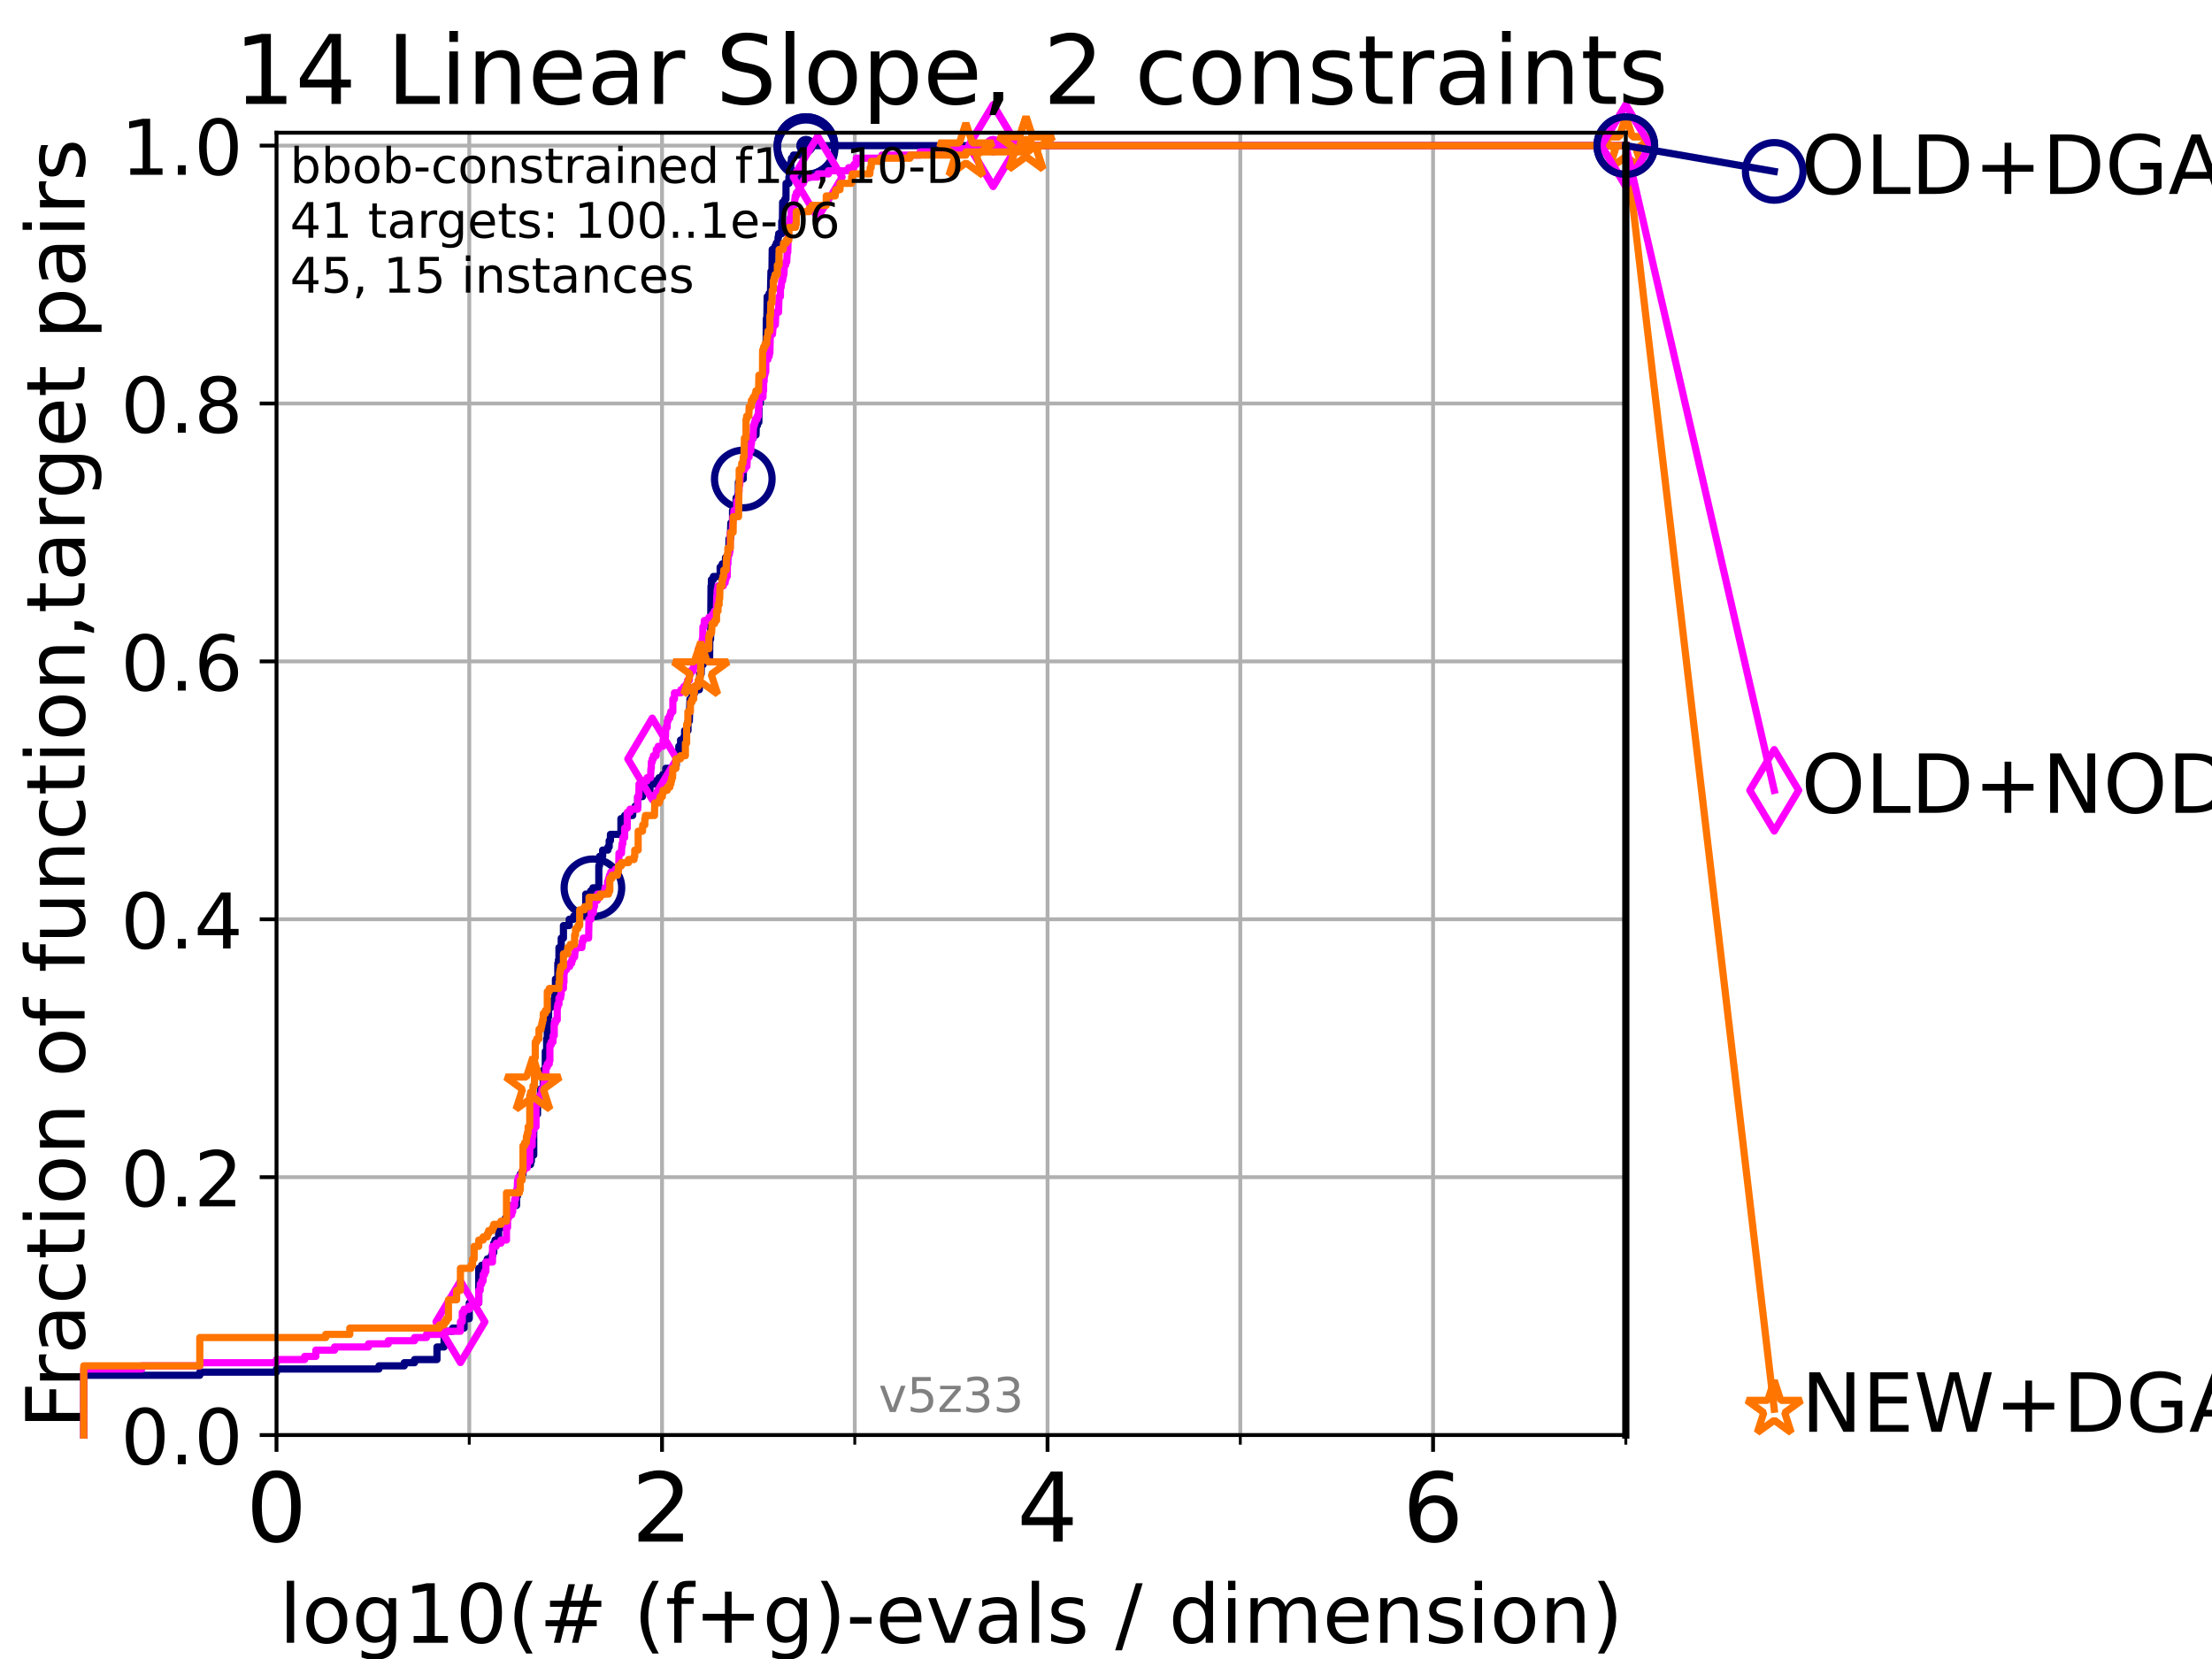 <?xml version="1.0" encoding="utf-8" standalone="no"?>
<!DOCTYPE svg PUBLIC "-//W3C//DTD SVG 1.1//EN"
  "http://www.w3.org/Graphics/SVG/1.1/DTD/svg11.dtd">
<!-- Created with matplotlib (https://matplotlib.org/) -->
<svg height="345.6pt" version="1.1" viewBox="0 0 460.8 345.6" width="460.8pt" xmlns="http://www.w3.org/2000/svg" xmlns:xlink="http://www.w3.org/1999/xlink">
 <defs>
  <style type="text/css">*{stroke-linecap:butt;stroke-linejoin:round;}</style>
 </defs>
 <g id="figure_1">
  <g id="patch_1">
   <path d="M 0 345.6 
L 460.8 345.6 
L 460.8 0 
L 0 0 
z
" style="fill:#ffffff;"/>
  </g>
  <g id="axes_1">
   <g id="patch_2">
    <path d="M 57.6 298.944 
L 338.688 298.944 
L 338.688 27.648 
L 57.6 27.648 
z
" style="fill:#ffffff;"/>
   </g>
   <g id="matplotlib.axis_1">
    <g id="xtick_1">
     <g id="line2d_1">
      <path clip-path="url(#pe70f6411f6)" d="M 57.6 298.944 
L 57.6 27.648 
" style="fill:none;stroke:#b0b0b0;stroke-linecap:square;stroke-width:0.8;"/>
     </g>
     <g id="line2d_2">
      <defs>
       <path d="M 0 0 
L 0 3.5 
" id="m145d0b62a4" style="stroke:#000000;stroke-width:0.8;"/>
      </defs>
      <g>
       <use style="stroke:#000000;stroke-width:0.8;" x="57.6" xlink:href="#m145d0b62a4" y="298.944"/>
      </g>
     </g>
     <g id="text_1">
      <!-- 0 -->
      <g transform="translate(51.237 321.141)scale(0.2 -0.2)">
       <defs>
        <path d="M 31.781 66.406 
Q 24.172 66.406 20.328 58.906 
Q 16.5 51.422 16.5 36.375 
Q 16.5 21.391 20.328 13.891 
Q 24.172 6.391 31.781 6.391 
Q 39.453 6.391 43.281 13.891 
Q 47.125 21.391 47.125 36.375 
Q 47.125 51.422 43.281 58.906 
Q 39.453 66.406 31.781 66.406 
z
M 31.781 74.219 
Q 44.047 74.219 50.516 64.516 
Q 56.984 54.828 56.984 36.375 
Q 56.984 17.969 50.516 8.266 
Q 44.047 -1.422 31.781 -1.422 
Q 19.531 -1.422 13.062 8.266 
Q 6.594 17.969 6.594 36.375 
Q 6.594 54.828 13.062 64.516 
Q 19.531 74.219 31.781 74.219 
z
" id="DejaVuSans-48"/>
       </defs>
       <use xlink:href="#DejaVuSans-48"/>
      </g>
     </g>
    </g>
    <g id="xtick_2">
     <g id="line2d_3">
      <path clip-path="url(#pe70f6411f6)" d="M 137.911 298.944 
L 137.911 27.648 
" style="fill:none;stroke:#b0b0b0;stroke-linecap:square;stroke-width:0.8;"/>
     </g>
     <g id="line2d_4">
      <g>
       <use style="stroke:#000000;stroke-width:0.8;" x="137.911" xlink:href="#m145d0b62a4" y="298.944"/>
      </g>
     </g>
     <g id="text_2">
      <!-- 2 -->
      <g transform="translate(131.548 321.141)scale(0.2 -0.2)">
       <defs>
        <path d="M 19.188 8.297 
L 53.609 8.297 
L 53.609 0 
L 7.328 0 
L 7.328 8.297 
Q 12.938 14.109 22.625 23.891 
Q 32.328 33.688 34.812 36.531 
Q 39.547 41.844 41.422 45.531 
Q 43.312 49.219 43.312 52.781 
Q 43.312 58.594 39.234 62.25 
Q 35.156 65.922 28.609 65.922 
Q 23.969 65.922 18.812 64.312 
Q 13.672 62.703 7.812 59.422 
L 7.812 69.391 
Q 13.766 71.781 18.938 73 
Q 24.125 74.219 28.422 74.219 
Q 39.75 74.219 46.484 68.547 
Q 53.219 62.891 53.219 53.422 
Q 53.219 48.922 51.531 44.891 
Q 49.859 40.875 45.406 35.406 
Q 44.188 33.984 37.641 27.219 
Q 31.109 20.453 19.188 8.297 
z
" id="DejaVuSans-50"/>
       </defs>
       <use xlink:href="#DejaVuSans-50"/>
      </g>
     </g>
    </g>
    <g id="xtick_3">
     <g id="line2d_5">
      <path clip-path="url(#pe70f6411f6)" d="M 218.222 298.944 
L 218.222 27.648 
" style="fill:none;stroke:#b0b0b0;stroke-linecap:square;stroke-width:0.8;"/>
     </g>
     <g id="line2d_6">
      <g>
       <use style="stroke:#000000;stroke-width:0.8;" x="218.222" xlink:href="#m145d0b62a4" y="298.944"/>
      </g>
     </g>
     <g id="text_3">
      <!-- 4 -->
      <g transform="translate(211.859 321.141)scale(0.2 -0.2)">
       <defs>
        <path d="M 37.797 64.312 
L 12.891 25.391 
L 37.797 25.391 
z
M 35.203 72.906 
L 47.609 72.906 
L 47.609 25.391 
L 58.016 25.391 
L 58.016 17.188 
L 47.609 17.188 
L 47.609 0 
L 37.797 0 
L 37.797 17.188 
L 4.891 17.188 
L 4.891 26.703 
z
" id="DejaVuSans-52"/>
       </defs>
       <use xlink:href="#DejaVuSans-52"/>
      </g>
     </g>
    </g>
    <g id="xtick_4">
     <g id="line2d_7">
      <path clip-path="url(#pe70f6411f6)" d="M 298.533 298.944 
L 298.533 27.648 
" style="fill:none;stroke:#b0b0b0;stroke-linecap:square;stroke-width:0.8;"/>
     </g>
     <g id="line2d_8">
      <g>
       <use style="stroke:#000000;stroke-width:0.8;" x="298.533" xlink:href="#m145d0b62a4" y="298.944"/>
      </g>
     </g>
     <g id="text_4">
      <!-- 6 -->
      <g transform="translate(292.17 321.141)scale(0.2 -0.2)">
       <defs>
        <path d="M 33.016 40.375 
Q 26.375 40.375 22.484 35.828 
Q 18.609 31.297 18.609 23.391 
Q 18.609 15.531 22.484 10.953 
Q 26.375 6.391 33.016 6.391 
Q 39.656 6.391 43.531 10.953 
Q 47.406 15.531 47.406 23.391 
Q 47.406 31.297 43.531 35.828 
Q 39.656 40.375 33.016 40.375 
z
M 52.594 71.297 
L 52.594 62.312 
Q 48.875 64.062 45.094 64.984 
Q 41.312 65.922 37.594 65.922 
Q 27.828 65.922 22.672 59.328 
Q 17.531 52.734 16.797 39.406 
Q 19.672 43.656 24.016 45.922 
Q 28.375 48.188 33.594 48.188 
Q 44.578 48.188 50.953 41.516 
Q 57.328 34.859 57.328 23.391 
Q 57.328 12.156 50.688 5.359 
Q 44.047 -1.422 33.016 -1.422 
Q 20.359 -1.422 13.672 8.266 
Q 6.984 17.969 6.984 36.375 
Q 6.984 53.656 15.188 63.938 
Q 23.391 74.219 37.203 74.219 
Q 40.922 74.219 44.703 73.484 
Q 48.484 72.75 52.594 71.297 
z
" id="DejaVuSans-54"/>
       </defs>
       <use xlink:href="#DejaVuSans-54"/>
      </g>
     </g>
    </g>
    <g id="xtick_5">
     <g id="line2d_9">
      <path clip-path="url(#pe70f6411f6)" d="M 97.755 298.944 
L 97.755 27.648 
" style="fill:none;stroke:#b0b0b0;stroke-linecap:square;stroke-width:0.8;"/>
     </g>
     <g id="line2d_10">
      <defs>
       <path d="M 0 0 
L 0 2 
" id="mee7c3a366d" style="stroke:#000000;stroke-width:0.6;"/>
      </defs>
      <g>
       <use style="stroke:#000000;stroke-width:0.6;" x="97.755" xlink:href="#mee7c3a366d" y="298.944"/>
      </g>
     </g>
    </g>
    <g id="xtick_6">
     <g id="line2d_11">
      <path clip-path="url(#pe70f6411f6)" d="M 178.066 298.944 
L 178.066 27.648 
" style="fill:none;stroke:#b0b0b0;stroke-linecap:square;stroke-width:0.8;"/>
     </g>
     <g id="line2d_12">
      <g>
       <use style="stroke:#000000;stroke-width:0.6;" x="178.066" xlink:href="#mee7c3a366d" y="298.944"/>
      </g>
     </g>
    </g>
    <g id="xtick_7">
     <g id="line2d_13">
      <path clip-path="url(#pe70f6411f6)" d="M 258.377 298.944 
L 258.377 27.648 
" style="fill:none;stroke:#b0b0b0;stroke-linecap:square;stroke-width:0.8;"/>
     </g>
     <g id="line2d_14">
      <g>
       <use style="stroke:#000000;stroke-width:0.6;" x="258.377" xlink:href="#mee7c3a366d" y="298.944"/>
      </g>
     </g>
    </g>
    <g id="xtick_8">
     <g id="line2d_15">
      <path clip-path="url(#pe70f6411f6)" d="M 338.688 298.944 
L 338.688 27.648 
" style="fill:none;stroke:#b0b0b0;stroke-linecap:square;stroke-width:0.8;"/>
     </g>
     <g id="line2d_16">
      <g>
       <use style="stroke:#000000;stroke-width:0.6;" x="338.688" xlink:href="#mee7c3a366d" y="298.944"/>
      </g>
     </g>
    </g>
    <g id="text_5">
     <!-- log10(# (f+g)-evals / dimension) -->
     <g transform="translate(58.145 342.218)scale(0.17 -0.17)">
      <defs>
       <path d="M 9.422 75.984 
L 18.406 75.984 
L 18.406 0 
L 9.422 0 
z
" id="DejaVuSans-108"/>
       <path d="M 30.609 48.391 
Q 23.391 48.391 19.188 42.75 
Q 14.984 37.109 14.984 27.297 
Q 14.984 17.484 19.156 11.844 
Q 23.344 6.203 30.609 6.203 
Q 37.797 6.203 41.984 11.859 
Q 46.188 17.531 46.188 27.297 
Q 46.188 37.016 41.984 42.703 
Q 37.797 48.391 30.609 48.391 
z
M 30.609 56 
Q 42.328 56 49.016 48.375 
Q 55.719 40.766 55.719 27.297 
Q 55.719 13.875 49.016 6.219 
Q 42.328 -1.422 30.609 -1.422 
Q 18.844 -1.422 12.172 6.219 
Q 5.516 13.875 5.516 27.297 
Q 5.516 40.766 12.172 48.375 
Q 18.844 56 30.609 56 
z
" id="DejaVuSans-111"/>
       <path d="M 45.406 27.984 
Q 45.406 37.75 41.375 43.109 
Q 37.359 48.484 30.078 48.484 
Q 22.859 48.484 18.828 43.109 
Q 14.797 37.75 14.797 27.984 
Q 14.797 18.266 18.828 12.891 
Q 22.859 7.516 30.078 7.516 
Q 37.359 7.516 41.375 12.891 
Q 45.406 18.266 45.406 27.984 
z
M 54.391 6.781 
Q 54.391 -7.172 48.188 -13.984 
Q 42 -20.797 29.203 -20.797 
Q 24.469 -20.797 20.266 -20.094 
Q 16.062 -19.391 12.109 -17.922 
L 12.109 -9.188 
Q 16.062 -11.328 19.922 -12.344 
Q 23.781 -13.375 27.781 -13.375 
Q 36.625 -13.375 41.016 -8.766 
Q 45.406 -4.156 45.406 5.172 
L 45.406 9.625 
Q 42.625 4.781 38.281 2.391 
Q 33.938 0 27.875 0 
Q 17.828 0 11.672 7.656 
Q 5.516 15.328 5.516 27.984 
Q 5.516 40.672 11.672 48.328 
Q 17.828 56 27.875 56 
Q 33.938 56 38.281 53.609 
Q 42.625 51.219 45.406 46.391 
L 45.406 54.688 
L 54.391 54.688 
z
" id="DejaVuSans-103"/>
       <path d="M 12.406 8.297 
L 28.516 8.297 
L 28.516 63.922 
L 10.984 60.406 
L 10.984 69.391 
L 28.422 72.906 
L 38.281 72.906 
L 38.281 8.297 
L 54.391 8.297 
L 54.391 0 
L 12.406 0 
z
" id="DejaVuSans-49"/>
       <path d="M 31 75.875 
Q 24.469 64.656 21.281 53.656 
Q 18.109 42.672 18.109 31.391 
Q 18.109 20.125 21.312 9.062 
Q 24.516 -2 31 -13.188 
L 23.188 -13.188 
Q 15.875 -1.703 12.234 9.375 
Q 8.594 20.453 8.594 31.391 
Q 8.594 42.281 12.203 53.312 
Q 15.828 64.359 23.188 75.875 
z
" id="DejaVuSans-40"/>
       <path d="M 51.125 44 
L 36.922 44 
L 32.812 27.688 
L 47.125 27.688 
z
M 43.797 71.781 
L 38.719 51.516 
L 52.984 51.516 
L 58.109 71.781 
L 65.922 71.781 
L 60.891 51.516 
L 76.125 51.516 
L 76.125 44 
L 58.984 44 
L 54.984 27.688 
L 70.516 27.688 
L 70.516 20.219 
L 53.078 20.219 
L 48 0 
L 40.188 0 
L 45.219 20.219 
L 30.906 20.219 
L 25.875 0 
L 18.016 0 
L 23.094 20.219 
L 7.719 20.219 
L 7.719 27.688 
L 24.906 27.688 
L 29 44 
L 13.281 44 
L 13.281 51.516 
L 30.906 51.516 
L 35.891 71.781 
z
" id="DejaVuSans-35"/>
       <path id="DejaVuSans-32"/>
       <path d="M 37.109 75.984 
L 37.109 68.5 
L 28.516 68.5 
Q 23.688 68.5 21.797 66.547 
Q 19.922 64.594 19.922 59.516 
L 19.922 54.688 
L 34.719 54.688 
L 34.719 47.703 
L 19.922 47.703 
L 19.922 0 
L 10.891 0 
L 10.891 47.703 
L 2.297 47.703 
L 2.297 54.688 
L 10.891 54.688 
L 10.891 58.5 
Q 10.891 67.625 15.141 71.797 
Q 19.391 75.984 28.609 75.984 
z
" id="DejaVuSans-102"/>
       <path d="M 46 62.703 
L 46 35.5 
L 73.188 35.5 
L 73.188 27.203 
L 46 27.203 
L 46 0 
L 37.797 0 
L 37.797 27.203 
L 10.594 27.203 
L 10.594 35.5 
L 37.797 35.5 
L 37.797 62.703 
z
" id="DejaVuSans-43"/>
       <path d="M 8.016 75.875 
L 15.828 75.875 
Q 23.141 64.359 26.781 53.312 
Q 30.422 42.281 30.422 31.391 
Q 30.422 20.453 26.781 9.375 
Q 23.141 -1.703 15.828 -13.188 
L 8.016 -13.188 
Q 14.5 -2 17.703 9.062 
Q 20.906 20.125 20.906 31.391 
Q 20.906 42.672 17.703 53.656 
Q 14.5 64.656 8.016 75.875 
z
" id="DejaVuSans-41"/>
       <path d="M 4.891 31.391 
L 31.203 31.391 
L 31.203 23.391 
L 4.891 23.391 
z
" id="DejaVuSans-45"/>
       <path d="M 56.203 29.594 
L 56.203 25.203 
L 14.891 25.203 
Q 15.484 15.922 20.484 11.062 
Q 25.484 6.203 34.422 6.203 
Q 39.594 6.203 44.453 7.469 
Q 49.312 8.734 54.109 11.281 
L 54.109 2.781 
Q 49.266 0.734 44.188 -0.344 
Q 39.109 -1.422 33.891 -1.422 
Q 20.797 -1.422 13.156 6.188 
Q 5.516 13.812 5.516 26.812 
Q 5.516 40.234 12.766 48.109 
Q 20.016 56 32.328 56 
Q 43.359 56 49.781 48.891 
Q 56.203 41.797 56.203 29.594 
z
M 47.219 32.234 
Q 47.125 39.594 43.094 43.984 
Q 39.062 48.391 32.422 48.391 
Q 24.906 48.391 20.391 44.141 
Q 15.875 39.891 15.188 32.172 
z
" id="DejaVuSans-101"/>
       <path d="M 2.984 54.688 
L 12.5 54.688 
L 29.594 8.797 
L 46.688 54.688 
L 56.203 54.688 
L 35.688 0 
L 23.484 0 
z
" id="DejaVuSans-118"/>
       <path d="M 34.281 27.484 
Q 23.391 27.484 19.188 25 
Q 14.984 22.516 14.984 16.5 
Q 14.984 11.719 18.141 8.906 
Q 21.297 6.109 26.703 6.109 
Q 34.188 6.109 38.703 11.406 
Q 43.219 16.703 43.219 25.484 
L 43.219 27.484 
z
M 52.203 31.203 
L 52.203 0 
L 43.219 0 
L 43.219 8.297 
Q 40.141 3.328 35.547 0.953 
Q 30.953 -1.422 24.312 -1.422 
Q 15.922 -1.422 10.953 3.297 
Q 6 8.016 6 15.922 
Q 6 25.141 12.172 29.828 
Q 18.359 34.516 30.609 34.516 
L 43.219 34.516 
L 43.219 35.406 
Q 43.219 41.609 39.141 45 
Q 35.062 48.391 27.688 48.391 
Q 23 48.391 18.547 47.266 
Q 14.109 46.141 10.016 43.891 
L 10.016 52.203 
Q 14.938 54.109 19.578 55.047 
Q 24.219 56 28.609 56 
Q 40.484 56 46.344 49.844 
Q 52.203 43.703 52.203 31.203 
z
" id="DejaVuSans-97"/>
       <path d="M 44.281 53.078 
L 44.281 44.578 
Q 40.484 46.531 36.375 47.5 
Q 32.281 48.484 27.875 48.484 
Q 21.188 48.484 17.844 46.438 
Q 14.5 44.391 14.5 40.281 
Q 14.5 37.156 16.891 35.375 
Q 19.281 33.594 26.516 31.984 
L 29.594 31.297 
Q 39.156 29.25 43.188 25.516 
Q 47.219 21.781 47.219 15.094 
Q 47.219 7.469 41.188 3.016 
Q 35.156 -1.422 24.609 -1.422 
Q 20.219 -1.422 15.453 -0.562 
Q 10.688 0.297 5.422 2 
L 5.422 11.281 
Q 10.406 8.688 15.234 7.391 
Q 20.062 6.109 24.812 6.109 
Q 31.156 6.109 34.562 8.281 
Q 37.984 10.453 37.984 14.406 
Q 37.984 18.062 35.516 20.016 
Q 33.062 21.969 24.703 23.781 
L 21.578 24.516 
Q 13.234 26.266 9.516 29.906 
Q 5.812 33.547 5.812 39.891 
Q 5.812 47.609 11.281 51.797 
Q 16.75 56 26.812 56 
Q 31.781 56 36.172 55.266 
Q 40.578 54.547 44.281 53.078 
z
" id="DejaVuSans-115"/>
       <path d="M 25.391 72.906 
L 33.688 72.906 
L 8.297 -9.281 
L 0 -9.281 
z
" id="DejaVuSans-47"/>
       <path d="M 45.406 46.391 
L 45.406 75.984 
L 54.391 75.984 
L 54.391 0 
L 45.406 0 
L 45.406 8.203 
Q 42.578 3.328 38.25 0.953 
Q 33.938 -1.422 27.875 -1.422 
Q 17.969 -1.422 11.734 6.484 
Q 5.516 14.406 5.516 27.297 
Q 5.516 40.188 11.734 48.094 
Q 17.969 56 27.875 56 
Q 33.938 56 38.25 53.625 
Q 42.578 51.266 45.406 46.391 
z
M 14.797 27.297 
Q 14.797 17.391 18.875 11.75 
Q 22.953 6.109 30.078 6.109 
Q 37.203 6.109 41.297 11.75 
Q 45.406 17.391 45.406 27.297 
Q 45.406 37.203 41.297 42.844 
Q 37.203 48.484 30.078 48.484 
Q 22.953 48.484 18.875 42.844 
Q 14.797 37.203 14.797 27.297 
z
" id="DejaVuSans-100"/>
       <path d="M 9.422 54.688 
L 18.406 54.688 
L 18.406 0 
L 9.422 0 
z
M 9.422 75.984 
L 18.406 75.984 
L 18.406 64.594 
L 9.422 64.594 
z
" id="DejaVuSans-105"/>
       <path d="M 52 44.188 
Q 55.375 50.25 60.062 53.125 
Q 64.75 56 71.094 56 
Q 79.641 56 84.281 50.016 
Q 88.922 44.047 88.922 33.016 
L 88.922 0 
L 79.891 0 
L 79.891 32.719 
Q 79.891 40.578 77.094 44.375 
Q 74.312 48.188 68.609 48.188 
Q 61.625 48.188 57.562 43.547 
Q 53.516 38.922 53.516 30.906 
L 53.516 0 
L 44.484 0 
L 44.484 32.719 
Q 44.484 40.625 41.703 44.406 
Q 38.922 48.188 33.109 48.188 
Q 26.219 48.188 22.156 43.531 
Q 18.109 38.875 18.109 30.906 
L 18.109 0 
L 9.078 0 
L 9.078 54.688 
L 18.109 54.688 
L 18.109 46.188 
Q 21.188 51.219 25.484 53.609 
Q 29.781 56 35.688 56 
Q 41.656 56 45.828 52.969 
Q 50 49.953 52 44.188 
z
" id="DejaVuSans-109"/>
       <path d="M 54.891 33.016 
L 54.891 0 
L 45.906 0 
L 45.906 32.719 
Q 45.906 40.484 42.875 44.328 
Q 39.844 48.188 33.797 48.188 
Q 26.516 48.188 22.312 43.547 
Q 18.109 38.922 18.109 30.906 
L 18.109 0 
L 9.078 0 
L 9.078 54.688 
L 18.109 54.688 
L 18.109 46.188 
Q 21.344 51.125 25.703 53.562 
Q 30.078 56 35.797 56 
Q 45.219 56 50.047 50.172 
Q 54.891 44.344 54.891 33.016 
z
" id="DejaVuSans-110"/>
      </defs>
      <use xlink:href="#DejaVuSans-108"/>
      <use x="27.783" xlink:href="#DejaVuSans-111"/>
      <use x="88.965" xlink:href="#DejaVuSans-103"/>
      <use x="152.441" xlink:href="#DejaVuSans-49"/>
      <use x="216.064" xlink:href="#DejaVuSans-48"/>
      <use x="279.688" xlink:href="#DejaVuSans-40"/>
      <use x="318.701" xlink:href="#DejaVuSans-35"/>
      <use x="402.49" xlink:href="#DejaVuSans-32"/>
      <use x="434.277" xlink:href="#DejaVuSans-40"/>
      <use x="473.291" xlink:href="#DejaVuSans-102"/>
      <use x="508.496" xlink:href="#DejaVuSans-43"/>
      <use x="592.285" xlink:href="#DejaVuSans-103"/>
      <use x="655.762" xlink:href="#DejaVuSans-41"/>
      <use x="694.775" xlink:href="#DejaVuSans-45"/>
      <use x="730.859" xlink:href="#DejaVuSans-101"/>
      <use x="792.383" xlink:href="#DejaVuSans-118"/>
      <use x="851.562" xlink:href="#DejaVuSans-97"/>
      <use x="912.842" xlink:href="#DejaVuSans-108"/>
      <use x="940.625" xlink:href="#DejaVuSans-115"/>
      <use x="992.725" xlink:href="#DejaVuSans-32"/>
      <use x="1024.512" xlink:href="#DejaVuSans-47"/>
      <use x="1058.203" xlink:href="#DejaVuSans-32"/>
      <use x="1089.99" xlink:href="#DejaVuSans-100"/>
      <use x="1153.467" xlink:href="#DejaVuSans-105"/>
      <use x="1181.25" xlink:href="#DejaVuSans-109"/>
      <use x="1278.662" xlink:href="#DejaVuSans-101"/>
      <use x="1340.186" xlink:href="#DejaVuSans-110"/>
      <use x="1403.564" xlink:href="#DejaVuSans-115"/>
      <use x="1455.664" xlink:href="#DejaVuSans-105"/>
      <use x="1483.447" xlink:href="#DejaVuSans-111"/>
      <use x="1544.629" xlink:href="#DejaVuSans-110"/>
      <use x="1608.008" xlink:href="#DejaVuSans-41"/>
     </g>
    </g>
   </g>
   <g id="matplotlib.axis_2">
    <g id="ytick_1">
     <g id="line2d_17">
      <path clip-path="url(#pe70f6411f6)" d="M 57.6 298.944 
L 338.688 298.944 
" style="fill:none;stroke:#b0b0b0;stroke-linecap:square;stroke-width:0.8;"/>
     </g>
     <g id="line2d_18">
      <defs>
       <path d="M 0 0 
L -3.5 0 
" id="m50462106e2" style="stroke:#000000;stroke-width:0.8;"/>
      </defs>
      <g>
       <use style="stroke:#000000;stroke-width:0.8;" x="57.6" xlink:href="#m50462106e2" y="298.944"/>
      </g>
     </g>
     <g id="text_6">
      <!-- 0.0 -->
      <g transform="translate(25.155 305.023)scale(0.16 -0.16)">
       <defs>
        <path d="M 10.688 12.406 
L 21 12.406 
L 21 0 
L 10.688 0 
z
" id="DejaVuSans-46"/>
       </defs>
       <use xlink:href="#DejaVuSans-48"/>
       <use x="63.623" xlink:href="#DejaVuSans-46"/>
       <use x="95.41" xlink:href="#DejaVuSans-48"/>
      </g>
     </g>
    </g>
    <g id="ytick_2">
     <g id="line2d_19">
      <path clip-path="url(#pe70f6411f6)" d="M 57.6 245.222 
L 338.688 245.222 
" style="fill:none;stroke:#b0b0b0;stroke-linecap:square;stroke-width:0.8;"/>
     </g>
     <g id="line2d_20">
      <g>
       <use style="stroke:#000000;stroke-width:0.8;" x="57.6" xlink:href="#m50462106e2" y="245.222"/>
      </g>
     </g>
     <g id="text_7">
      <!-- 0.2 -->
      <g transform="translate(25.155 251.301)scale(0.16 -0.16)">
       <use xlink:href="#DejaVuSans-48"/>
       <use x="63.623" xlink:href="#DejaVuSans-46"/>
       <use x="95.41" xlink:href="#DejaVuSans-50"/>
      </g>
     </g>
    </g>
    <g id="ytick_3">
     <g id="line2d_21">
      <path clip-path="url(#pe70f6411f6)" d="M 57.6 191.5 
L 338.688 191.5 
" style="fill:none;stroke:#b0b0b0;stroke-linecap:square;stroke-width:0.8;"/>
     </g>
     <g id="line2d_22">
      <g>
       <use style="stroke:#000000;stroke-width:0.8;" x="57.6" xlink:href="#m50462106e2" y="191.5"/>
      </g>
     </g>
     <g id="text_8">
      <!-- 0.4 -->
      <g transform="translate(25.155 197.579)scale(0.16 -0.16)">
       <use xlink:href="#DejaVuSans-48"/>
       <use x="63.623" xlink:href="#DejaVuSans-46"/>
       <use x="95.41" xlink:href="#DejaVuSans-52"/>
      </g>
     </g>
    </g>
    <g id="ytick_4">
     <g id="line2d_23">
      <path clip-path="url(#pe70f6411f6)" d="M 57.6 137.778 
L 338.688 137.778 
" style="fill:none;stroke:#b0b0b0;stroke-linecap:square;stroke-width:0.8;"/>
     </g>
     <g id="line2d_24">
      <g>
       <use style="stroke:#000000;stroke-width:0.8;" x="57.6" xlink:href="#m50462106e2" y="137.778"/>
      </g>
     </g>
     <g id="text_9">
      <!-- 0.6 -->
      <g transform="translate(25.155 143.857)scale(0.16 -0.16)">
       <use xlink:href="#DejaVuSans-48"/>
       <use x="63.623" xlink:href="#DejaVuSans-46"/>
       <use x="95.41" xlink:href="#DejaVuSans-54"/>
      </g>
     </g>
    </g>
    <g id="ytick_5">
     <g id="line2d_25">
      <path clip-path="url(#pe70f6411f6)" d="M 57.6 84.056 
L 338.688 84.056 
" style="fill:none;stroke:#b0b0b0;stroke-linecap:square;stroke-width:0.8;"/>
     </g>
     <g id="line2d_26">
      <g>
       <use style="stroke:#000000;stroke-width:0.8;" x="57.6" xlink:href="#m50462106e2" y="84.056"/>
      </g>
     </g>
     <g id="text_10">
      <!-- 0.8 -->
      <g transform="translate(25.155 90.135)scale(0.16 -0.16)">
       <defs>
        <path d="M 31.781 34.625 
Q 24.75 34.625 20.719 30.859 
Q 16.703 27.094 16.703 20.516 
Q 16.703 13.922 20.719 10.156 
Q 24.75 6.391 31.781 6.391 
Q 38.812 6.391 42.859 10.172 
Q 46.922 13.969 46.922 20.516 
Q 46.922 27.094 42.891 30.859 
Q 38.875 34.625 31.781 34.625 
z
M 21.922 38.812 
Q 15.578 40.375 12.031 44.719 
Q 8.5 49.078 8.5 55.328 
Q 8.5 64.062 14.719 69.141 
Q 20.953 74.219 31.781 74.219 
Q 42.672 74.219 48.875 69.141 
Q 55.078 64.062 55.078 55.328 
Q 55.078 49.078 51.531 44.719 
Q 48 40.375 41.703 38.812 
Q 48.828 37.156 52.797 32.312 
Q 56.781 27.484 56.781 20.516 
Q 56.781 9.906 50.312 4.234 
Q 43.844 -1.422 31.781 -1.422 
Q 19.734 -1.422 13.25 4.234 
Q 6.781 9.906 6.781 20.516 
Q 6.781 27.484 10.781 32.312 
Q 14.797 37.156 21.922 38.812 
z
M 18.312 54.391 
Q 18.312 48.734 21.844 45.562 
Q 25.391 42.391 31.781 42.391 
Q 38.141 42.391 41.719 45.562 
Q 45.312 48.734 45.312 54.391 
Q 45.312 60.062 41.719 63.234 
Q 38.141 66.406 31.781 66.406 
Q 25.391 66.406 21.844 63.234 
Q 18.312 60.062 18.312 54.391 
z
" id="DejaVuSans-56"/>
       </defs>
       <use xlink:href="#DejaVuSans-48"/>
       <use x="63.623" xlink:href="#DejaVuSans-46"/>
       <use x="95.41" xlink:href="#DejaVuSans-56"/>
      </g>
     </g>
    </g>
    <g id="ytick_6">
     <g id="line2d_27">
      <path clip-path="url(#pe70f6411f6)" d="M 57.6 30.334 
L 338.688 30.334 
" style="fill:none;stroke:#b0b0b0;stroke-linecap:square;stroke-width:0.8;"/>
     </g>
     <g id="line2d_28">
      <g>
       <use style="stroke:#000000;stroke-width:0.8;" x="57.6" xlink:href="#m50462106e2" y="30.334"/>
      </g>
     </g>
     <g id="text_11">
      <!-- 1.0 -->
      <g transform="translate(25.155 36.413)scale(0.16 -0.16)">
       <use xlink:href="#DejaVuSans-49"/>
       <use x="63.623" xlink:href="#DejaVuSans-46"/>
       <use x="95.41" xlink:href="#DejaVuSans-48"/>
      </g>
     </g>
    </g>
    <g id="text_12">
     <!-- Fraction of function,target pairs -->
     <g transform="translate(17.62 297.681)rotate(-90)scale(0.17 -0.17)">
      <defs>
       <path d="M 9.812 72.906 
L 51.703 72.906 
L 51.703 64.594 
L 19.672 64.594 
L 19.672 43.109 
L 48.578 43.109 
L 48.578 34.812 
L 19.672 34.812 
L 19.672 0 
L 9.812 0 
z
" id="DejaVuSans-70"/>
       <path d="M 41.109 46.297 
Q 39.594 47.172 37.812 47.578 
Q 36.031 48 33.891 48 
Q 26.266 48 22.188 43.047 
Q 18.109 38.094 18.109 28.812 
L 18.109 0 
L 9.078 0 
L 9.078 54.688 
L 18.109 54.688 
L 18.109 46.188 
Q 20.953 51.172 25.484 53.578 
Q 30.031 56 36.531 56 
Q 37.453 56 38.578 55.875 
Q 39.703 55.766 41.062 55.516 
z
" id="DejaVuSans-114"/>
       <path d="M 48.781 52.594 
L 48.781 44.188 
Q 44.969 46.297 41.141 47.344 
Q 37.312 48.391 33.406 48.391 
Q 24.656 48.391 19.812 42.844 
Q 14.984 37.312 14.984 27.297 
Q 14.984 17.281 19.812 11.734 
Q 24.656 6.203 33.406 6.203 
Q 37.312 6.203 41.141 7.25 
Q 44.969 8.297 48.781 10.406 
L 48.781 2.094 
Q 45.016 0.344 40.984 -0.531 
Q 36.969 -1.422 32.422 -1.422 
Q 20.062 -1.422 12.781 6.344 
Q 5.516 14.109 5.516 27.297 
Q 5.516 40.672 12.859 48.328 
Q 20.219 56 33.016 56 
Q 37.156 56 41.109 55.141 
Q 45.062 54.297 48.781 52.594 
z
" id="DejaVuSans-99"/>
       <path d="M 18.312 70.219 
L 18.312 54.688 
L 36.812 54.688 
L 36.812 47.703 
L 18.312 47.703 
L 18.312 18.016 
Q 18.312 11.328 20.141 9.422 
Q 21.969 7.516 27.594 7.516 
L 36.812 7.516 
L 36.812 0 
L 27.594 0 
Q 17.188 0 13.234 3.875 
Q 9.281 7.766 9.281 18.016 
L 9.281 47.703 
L 2.688 47.703 
L 2.688 54.688 
L 9.281 54.688 
L 9.281 70.219 
z
" id="DejaVuSans-116"/>
       <path d="M 8.5 21.578 
L 8.5 54.688 
L 17.484 54.688 
L 17.484 21.922 
Q 17.484 14.156 20.5 10.266 
Q 23.531 6.391 29.594 6.391 
Q 36.859 6.391 41.078 11.031 
Q 45.312 15.672 45.312 23.688 
L 45.312 54.688 
L 54.297 54.688 
L 54.297 0 
L 45.312 0 
L 45.312 8.406 
Q 42.047 3.422 37.719 1 
Q 33.406 -1.422 27.688 -1.422 
Q 18.266 -1.422 13.375 4.438 
Q 8.5 10.297 8.5 21.578 
z
M 31.109 56 
z
" id="DejaVuSans-117"/>
       <path d="M 11.719 12.406 
L 22.016 12.406 
L 22.016 4 
L 14.016 -11.625 
L 7.719 -11.625 
L 11.719 4 
z
" id="DejaVuSans-44"/>
       <path d="M 18.109 8.203 
L 18.109 -20.797 
L 9.078 -20.797 
L 9.078 54.688 
L 18.109 54.688 
L 18.109 46.391 
Q 20.953 51.266 25.266 53.625 
Q 29.594 56 35.594 56 
Q 45.562 56 51.781 48.094 
Q 58.016 40.188 58.016 27.297 
Q 58.016 14.406 51.781 6.484 
Q 45.562 -1.422 35.594 -1.422 
Q 29.594 -1.422 25.266 0.953 
Q 20.953 3.328 18.109 8.203 
z
M 48.688 27.297 
Q 48.688 37.203 44.609 42.844 
Q 40.531 48.484 33.406 48.484 
Q 26.266 48.484 22.188 42.844 
Q 18.109 37.203 18.109 27.297 
Q 18.109 17.391 22.188 11.75 
Q 26.266 6.109 33.406 6.109 
Q 40.531 6.109 44.609 11.75 
Q 48.688 17.391 48.688 27.297 
z
" id="DejaVuSans-112"/>
      </defs>
      <use xlink:href="#DejaVuSans-70"/>
      <use x="50.27" xlink:href="#DejaVuSans-114"/>
      <use x="91.383" xlink:href="#DejaVuSans-97"/>
      <use x="152.662" xlink:href="#DejaVuSans-99"/>
      <use x="207.643" xlink:href="#DejaVuSans-116"/>
      <use x="246.852" xlink:href="#DejaVuSans-105"/>
      <use x="274.635" xlink:href="#DejaVuSans-111"/>
      <use x="335.816" xlink:href="#DejaVuSans-110"/>
      <use x="399.195" xlink:href="#DejaVuSans-32"/>
      <use x="430.982" xlink:href="#DejaVuSans-111"/>
      <use x="492.164" xlink:href="#DejaVuSans-102"/>
      <use x="527.369" xlink:href="#DejaVuSans-32"/>
      <use x="559.156" xlink:href="#DejaVuSans-102"/>
      <use x="594.361" xlink:href="#DejaVuSans-117"/>
      <use x="657.74" xlink:href="#DejaVuSans-110"/>
      <use x="721.119" xlink:href="#DejaVuSans-99"/>
      <use x="776.1" xlink:href="#DejaVuSans-116"/>
      <use x="815.309" xlink:href="#DejaVuSans-105"/>
      <use x="843.092" xlink:href="#DejaVuSans-111"/>
      <use x="904.273" xlink:href="#DejaVuSans-110"/>
      <use x="967.652" xlink:href="#DejaVuSans-44"/>
      <use x="999.439" xlink:href="#DejaVuSans-116"/>
      <use x="1038.648" xlink:href="#DejaVuSans-97"/>
      <use x="1099.928" xlink:href="#DejaVuSans-114"/>
      <use x="1139.291" xlink:href="#DejaVuSans-103"/>
      <use x="1202.768" xlink:href="#DejaVuSans-101"/>
      <use x="1264.291" xlink:href="#DejaVuSans-116"/>
      <use x="1303.5" xlink:href="#DejaVuSans-32"/>
      <use x="1335.287" xlink:href="#DejaVuSans-112"/>
      <use x="1398.764" xlink:href="#DejaVuSans-97"/>
      <use x="1460.043" xlink:href="#DejaVuSans-105"/>
      <use x="1487.826" xlink:href="#DejaVuSans-114"/>
      <use x="1528.939" xlink:href="#DejaVuSans-115"/>
     </g>
    </g>
   </g>
   <g id="line2d_29">
    <defs>
     <path d="M 0 1.5 
C 0.398 1.5 0.779 1.342 1.061 1.061 
C 1.342 0.779 1.5 0.398 1.5 0 
C 1.5 -0.398 1.342 -0.779 1.061 -1.061 
C 0.779 -1.342 0.398 -1.5 0 -1.5 
C -0.398 -1.5 -0.779 -1.342 -1.061 -1.061 
C -1.342 -0.779 -1.5 -0.398 -1.5 0 
C -1.5 0.398 -1.342 0.779 -1.061 1.061 
C -0.779 1.342 -0.398 1.5 0 1.5 
z
" id="mbf78114e1d" style="stroke:#000080;"/>
    </defs>
    <g>
     <use style="fill:#000080;stroke:#000080;" x="167.911" xlink:href="#mbf78114e1d" y="30.334"/>
     <use style="fill:#000080;stroke:#000080;" x="167.911" xlink:href="#mbf78114e1d" y="30.334"/>
    </g>
   </g>
   <g id="line2d_30">
    <path d="M 17.445 298.944 
L 17.445 286.496 
L 41.621 286.496 
L 41.621 285.841 
L 57.6 285.841 
L 57.6 285.186 
L 78.942 285.186 
L 78.942 284.531 
L 84.213 284.531 
L 84.213 283.876 
L 86.351 283.876 
L 86.351 283.22 
L 91.03 283.22 
L 91.03 280.6 
L 92.504 280.6 
L 92.504 277.324 
L 94.295 277.324 
L 94.295 276.669 
L 96.676 276.669 
L 96.676 274.704 
L 97.755 274.704 
L 97.755 271.428 
L 99.732 271.428 
L 99.732 264.221 
L 100.344 264.221 
L 100.344 263.566 
L 101.223 263.566 
L 101.223 262.911 
L 101.507 262.911 
L 101.507 262.256 
L 102.331 262.256 
L 102.331 261.601 
L 102.597 261.601 
L 102.597 260.946 
L 102.859 260.946 
L 102.859 258.98 
L 103.118 258.98 
L 103.118 258.325 
L 103.871 258.325 
L 103.871 255.704 
L 104.826 255.704 
L 104.826 254.394 
L 105.285 254.394 
L 105.285 253.739 
L 105.733 253.739 
L 105.733 253.084 
L 106.169 253.084 
L 106.169 252.429 
L 106.383 252.429 
L 106.383 251.773 
L 106.594 251.773 
L 106.594 251.118 
L 107.614 251.118 
L 107.614 249.153 
L 107.811 249.153 
L 107.811 246.532 
L 108.199 246.532 
L 108.199 245.877 
L 108.389 245.877 
L 108.389 244.567 
L 108.949 244.567 
L 108.949 242.601 
L 110.527 242.601 
L 110.527 241.946 
L 110.694 241.946 
L 110.694 240.636 
L 111.186 240.636 
L 111.186 234.085 
L 111.506 234.085 
L 111.506 232.119 
L 111.975 232.119 
L 111.975 229.499 
L 112.581 229.499 
L 112.581 226.878 
L 113.168 226.878 
L 113.168 222.947 
L 113.595 222.947 
L 113.595 219.016 
L 113.874 219.016 
L 113.874 216.396 
L 114.012 216.396 
L 114.012 213.12 
L 114.148 213.12 
L 114.148 211.81 
L 114.284 211.81 
L 114.284 209.844 
L 114.817 209.844 
L 114.817 208.534 
L 115.586 208.534 
L 115.586 205.913 
L 115.711 205.913 
L 115.711 203.948 
L 116.203 203.948 
L 116.203 200.672 
L 116.323 200.672 
L 116.323 200.017 
L 116.443 200.017 
L 116.443 197.396 
L 116.914 197.396 
L 116.914 195.431 
L 117.373 195.431 
L 117.373 192.81 
L 118.577 192.81 
L 118.577 191.5 
L 119.503 191.5 
L 119.503 190.845 
L 121.844 190.845 
L 121.844 189.535 
L 122.018 189.535 
L 122.018 186.259 
L 123.03 186.259 
L 123.03 185.604 
L 123.514 185.604 
L 123.514 184.949 
L 124.744 184.949 
L 124.744 180.363 
L 124.892 180.363 
L 124.892 178.397 
L 125.542 178.397 
L 125.542 177.087 
L 126.64 177.087 
L 126.64 176.432 
L 126.905 176.432 
L 126.905 175.121 
L 127.165 175.121 
L 127.165 173.811 
L 129.348 173.811 
L 129.348 170.535 
L 130.128 170.535 
L 130.128 169.88 
L 131.79 169.88 
L 131.889 168.57 
L 132.327 168.57 
L 132.327 167.915 
L 132.847 167.915 
L 132.847 165.949 
L 133.844 165.949 
L 133.844 164.639 
L 135.402 164.639 
L 135.402 163.329 
L 136.419 163.329 
L 136.419 162.674 
L 137.271 162.674 
L 137.271 162.018 
L 138.05 162.018 
L 138.05 161.363 
L 138.695 161.363 
L 138.695 160.053 
L 140.738 160.053 
L 140.738 159.398 
L 140.886 159.398 
L 140.886 157.432 
L 141.061 157.432 
L 141.061 156.777 
L 141.407 156.777 
L 141.407 155.467 
L 141.774 155.467 
L 141.774 154.157 
L 142.459 154.157 
L 142.459 153.502 
L 142.62 153.502 
L 142.62 152.191 
L 143.324 152.191 
L 143.324 150.226 
L 143.603 150.226 
L 143.704 146.295 
L 143.729 146.295 
L 143.729 145.64 
L 144.148 145.64 
L 144.148 144.33 
L 144.771 144.33 
L 144.771 143.674 
L 145.688 143.674 
L 145.755 140.399 
L 146.064 140.399 
L 146.107 138.433 
L 146.495 138.433 
L 146.495 137.123 
L 147.829 137.123 
L 147.868 133.192 
L 148.025 133.192 
L 148.123 122.055 
L 148.2 122.055 
L 148.2 120.744 
L 148.62 120.744 
L 148.62 120.089 
L 150.016 120.089 
L 150.016 118.124 
L 150.446 118.124 
L 150.446 117.469 
L 151.13 117.469 
L 151.13 116.158 
L 151.661 116.158 
L 151.661 115.503 
L 151.819 115.503 
L 151.866 112.227 
L 152.161 112.227 
L 152.238 108.952 
L 152.602 108.952 
L 152.602 106.331 
L 153.178 106.331 
L 153.178 105.676 
L 153.338 105.676 
L 153.338 103.71 
L 153.708 103.71 
L 153.708 103.055 
L 153.82 103.055 
L 153.82 100.435 
L 154.057 100.435 
L 154.057 99.78 
L 154.841 99.78 
L 154.841 95.849 
L 155.552 95.849 
L 155.628 93.228 
L 155.929 93.228 
L 155.929 92.573 
L 156.077 92.573 
L 156.102 91.263 
L 156.942 91.263 
L 156.942 90.608 
L 157.495 90.608 
L 157.551 88.642 
L 157.776 88.642 
L 157.776 87.987 
L 158.075 87.987 
L 158.141 84.056 
L 158.38 84.056 
L 158.38 82.746 
L 158.637 82.746 
L 158.7 80.125 
L 158.858 80.125 
L 158.858 79.47 
L 159.067 79.47 
L 159.077 78.16 
L 159.273 78.16 
L 159.304 76.194 
L 159.416 76.194 
L 159.497 71.608 
L 159.598 71.608 
L 159.638 66.367 
L 159.748 66.367 
L 159.818 61.781 
L 160.22 61.781 
L 160.22 61.126 
L 160.5 61.126 
L 160.604 56.54 
L 160.812 56.54 
L 160.868 51.954 
L 161.42 51.954 
L 161.42 51.299 
L 161.717 51.299 
L 161.717 50.644 
L 162.026 50.644 
L 162.104 49.333 
L 162.208 49.333 
L 162.208 48.678 
L 162.854 48.678 
L 162.854 46.058 
L 162.996 46.058 
L 163.037 42.127 
L 163.485 42.127 
L 163.485 41.472 
L 163.733 41.472 
L 163.749 38.196 
L 164.349 38.196 
L 164.349 36.886 
L 164.471 36.886 
L 164.471 36.23 
L 164.683 36.23 
L 164.765 33.61 
L 164.87 33.61 
L 164.87 32.955 
L 165.288 32.955 
L 165.288 32.3 
L 166.856 32.3 
L 166.856 31.644 
L 167.488 31.644 
L 167.488 30.989 
L 167.911 30.989 
L 167.911 30.334 
L 338.688 30.334 
L 338.688 30.334 
" style="fill:none;stroke:#000080;stroke-linecap:square;stroke-width:1.5;"/>
   </g>
   <g id="line2d_31">
    <defs>
     <path d="M 0 6 
C 1.591 6 3.117 5.368 4.243 4.243 
C 5.368 3.117 6 1.591 6 0 
C 6 -1.591 5.368 -3.117 4.243 -4.243 
C 3.117 -5.368 1.591 -6 0 -6 
C -1.591 -6 -3.117 -5.368 -4.243 -4.243 
C -5.368 -3.117 -6 -1.591 -6 0 
C -6 1.591 -5.368 3.117 -4.243 4.243 
C -3.117 5.368 -1.591 6 0 6 
z
" id="me28a9a7e96" style="stroke:#000080;stroke-width:1.5;"/>
    </defs>
    <g>
     <use style="fill-opacity:0;stroke:#000080;stroke-width:1.5;" x="123.514" xlink:href="#me28a9a7e96" y="184.949"/>
     <use style="fill-opacity:0;stroke:#000080;stroke-width:1.5;" x="154.841" xlink:href="#me28a9a7e96" y="99.78"/>
     <use style="fill-opacity:0;stroke:#000080;stroke-width:1.5;" x="167.911" xlink:href="#me28a9a7e96" y="30.989"/>
     <use style="fill-opacity:0;stroke:#000080;stroke-width:1.5;" x="167.911" xlink:href="#me28a9a7e96" y="30.334"/>
     <use style="fill-opacity:0;stroke:#000080;stroke-width:1.5;" x="167.911" xlink:href="#me28a9a7e96" y="30.334"/>
     <use style="fill-opacity:0;stroke:#000080;stroke-width:1.5;" x="338.688" xlink:href="#me28a9a7e96" y="30.334"/>
    </g>
   </g>
   <g id="line2d_32">
    <path style="fill:none;stroke:#000080;stroke-linecap:square;stroke-width:1.5;"/>
    <g/>
   </g>
   <g id="line2d_33">
    <defs>
     <path d="M 0 1.5 
C 0.398 1.5 0.779 1.342 1.061 1.061 
C 1.342 0.779 1.5 0.398 1.5 0 
C 1.5 -0.398 1.342 -0.779 1.061 -1.061 
C 0.779 -1.342 0.398 -1.5 0 -1.5 
C -0.398 -1.5 -0.779 -1.342 -1.061 -1.061 
C -1.342 -0.779 -1.5 -0.398 -1.5 0 
C -1.5 0.398 -1.342 0.779 -1.061 1.061 
C -0.779 1.342 -0.398 1.5 0 1.5 
z
" id="m37fde57ca2" style="stroke:#ff00ff;"/>
    </defs>
    <g>
     <use style="fill:#ff00ff;stroke:#ff00ff;" x="206.89" xlink:href="#m37fde57ca2" y="30.334"/>
     <use style="fill:#ff00ff;stroke:#ff00ff;" x="206.89" xlink:href="#m37fde57ca2" y="30.334"/>
    </g>
   </g>
   <g id="line2d_34">
    <path d="M 17.445 298.944 
L 17.445 285.186 
L 29.533 285.186 
L 29.533 284.531 
L 41.621 284.531 
L 41.621 283.876 
L 57.6 283.876 
L 57.6 283.22 
L 63.468 283.22 
L 63.468 282.565 
L 65.797 282.565 
L 65.797 281.255 
L 69.688 281.255 
L 69.688 280.6 
L 76.759 280.6 
L 76.759 279.945 
L 80.881 279.945 
L 80.881 279.29 
L 86.351 279.29 
L 86.351 278.634 
L 88.847 278.634 
L 88.847 277.979 
L 91.535 277.979 
L 91.535 277.324 
L 95.918 277.324 
L 95.918 275.359 
L 96.301 275.359 
L 96.301 273.393 
L 96.676 273.393 
L 96.676 272.738 
L 97.755 272.738 
L 97.755 272.083 
L 98.772 272.083 
L 98.772 271.428 
L 99.732 271.428 
L 99.732 268.807 
L 100.04 268.807 
L 100.04 267.497 
L 100.344 267.497 
L 100.344 266.842 
L 100.642 266.842 
L 100.642 265.532 
L 100.935 265.532 
L 100.935 264.876 
L 101.223 264.876 
L 101.223 262.911 
L 102.597 262.911 
L 102.597 259.635 
L 103.372 259.635 
L 103.372 258.98 
L 104.355 258.98 
L 104.355 258.325 
L 105.51 258.325 
L 105.51 255.704 
L 105.733 255.704 
L 105.733 253.739 
L 105.952 253.739 
L 105.952 253.084 
L 106.594 253.084 
L 106.594 252.429 
L 106.803 252.429 
L 106.803 251.118 
L 107.213 251.118 
L 107.213 249.808 
L 107.415 249.808 
L 107.415 248.498 
L 107.614 248.498 
L 107.614 247.843 
L 107.811 247.843 
L 107.811 245.877 
L 108.006 245.877 
L 108.006 245.222 
L 108.578 245.222 
L 108.578 244.567 
L 108.764 244.567 
L 108.764 243.912 
L 109.132 243.912 
L 109.132 243.257 
L 109.843 243.257 
L 109.843 241.946 
L 110.359 241.946 
L 110.359 238.671 
L 110.86 238.671 
L 110.86 236.705 
L 111.023 236.705 
L 111.023 235.395 
L 111.186 235.395 
L 111.186 234.74 
L 111.663 234.74 
L 111.663 230.154 
L 111.975 230.154 
L 111.975 229.499 
L 112.281 229.499 
L 112.281 228.843 
L 112.432 228.843 
L 112.432 228.188 
L 112.877 228.188 
L 112.877 226.878 
L 113.311 226.878 
L 113.311 225.568 
L 113.454 225.568 
L 113.454 224.912 
L 113.595 224.912 
L 113.595 223.602 
L 113.735 223.602 
L 113.735 222.292 
L 114.012 222.292 
L 114.012 221.637 
L 114.419 221.637 
L 114.419 220.982 
L 114.552 220.982 
L 114.552 217.706 
L 114.817 217.706 
L 114.817 217.051 
L 115.206 217.051 
L 115.206 215.74 
L 115.46 215.74 
L 115.46 213.12 
L 115.711 213.12 
L 115.711 212.465 
L 116.081 212.465 
L 116.081 209.844 
L 116.203 209.844 
L 116.203 209.189 
L 116.443 209.189 
L 116.443 207.879 
L 116.798 207.879 
L 116.798 207.224 
L 116.914 207.224 
L 116.914 205.913 
L 117.373 205.913 
L 117.373 204.603 
L 117.486 204.603 
L 117.486 202.638 
L 117.598 202.638 
L 117.598 201.982 
L 118.04 201.982 
L 118.04 201.327 
L 118.682 201.327 
L 118.682 200.672 
L 119.097 200.672 
L 119.097 200.017 
L 119.301 200.017 
L 119.301 199.362 
L 119.702 199.362 
L 119.801 198.052 
L 119.899 198.052 
L 119.899 197.396 
L 121.219 197.396 
L 121.31 196.086 
L 121.49 196.086 
L 121.49 195.431 
L 122.615 195.431 
L 122.699 191.5 
L 123.111 191.5 
L 123.111 190.19 
L 123.594 190.19 
L 123.673 188.879 
L 123.83 188.879 
L 123.83 187.569 
L 124.444 187.569 
L 124.444 186.259 
L 125.892 186.259 
L 125.892 185.604 
L 126.031 185.604 
L 126.031 184.949 
L 126.507 184.949 
L 126.574 183.638 
L 126.773 183.638 
L 126.773 182.983 
L 126.97 182.983 
L 126.97 182.328 
L 127.229 182.328 
L 127.229 181.673 
L 128.23 181.673 
L 128.23 181.018 
L 128.886 181.018 
L 128.944 177.742 
L 129.461 177.742 
L 129.518 176.432 
L 129.574 176.432 
L 129.574 175.777 
L 129.742 175.777 
L 129.742 174.466 
L 130.128 174.466 
L 130.128 172.501 
L 130.665 172.501 
L 130.665 169.225 
L 131.236 169.225 
L 131.236 168.57 
L 132.847 168.57 
L 132.847 165.949 
L 133.079 165.949 
L 133.125 163.329 
L 133.578 163.329 
L 133.578 162.674 
L 134.787 162.674 
L 134.787 162.018 
L 135.522 162.018 
L 135.602 160.053 
L 135.682 160.053 
L 135.682 158.743 
L 135.879 158.743 
L 135.879 158.088 
L 136.112 158.088 
L 136.112 157.432 
L 136.683 157.432 
L 136.72 156.122 
L 137.126 156.122 
L 137.126 155.467 
L 138.119 155.467 
L 138.119 154.157 
L 138.494 154.157 
L 138.494 153.502 
L 138.628 153.502 
L 138.695 151.536 
L 138.993 151.536 
L 138.993 150.226 
L 139.156 150.226 
L 139.156 149.571 
L 139.541 149.571 
L 139.541 148.916 
L 139.731 148.916 
L 139.731 148.26 
L 140.165 148.26 
L 140.165 145.64 
L 140.499 145.64 
L 140.499 144.33 
L 141.83 144.33 
L 141.83 143.674 
L 142.459 143.674 
L 142.459 143.019 
L 143.041 143.019 
L 143.041 142.364 
L 143.248 142.364 
L 143.248 141.709 
L 143.603 141.709 
L 143.603 140.399 
L 143.878 140.399 
L 143.878 139.743 
L 144.415 139.743 
L 144.415 139.088 
L 144.558 139.088 
L 144.558 138.433 
L 144.677 138.433 
L 144.677 137.778 
L 145.282 137.778 
L 145.35 136.468 
L 145.509 136.468 
L 145.509 135.157 
L 146.238 135.157 
L 146.281 133.192 
L 146.388 133.192 
L 146.431 130.571 
L 146.644 130.571 
L 146.728 129.261 
L 147.67 129.261 
L 147.67 128.606 
L 148.412 128.606 
L 148.412 127.951 
L 148.808 127.951 
L 148.808 127.296 
L 149.232 127.296 
L 149.323 124.02 
L 149.359 124.02 
L 149.432 122.71 
L 149.557 122.71 
L 149.557 122.055 
L 150.666 122.055 
L 150.666 121.399 
L 151.064 121.399 
L 151.064 120.744 
L 151.211 120.744 
L 151.211 120.089 
L 151.502 120.089 
L 151.534 117.469 
L 151.645 117.469 
L 151.661 115.503 
L 151.944 115.503 
L 151.944 114.848 
L 152.068 114.848 
L 152.13 110.917 
L 152.512 110.917 
L 152.617 108.952 
L 152.662 108.952 
L 152.662 107.641 
L 152.826 107.641 
L 152.9 106.331 
L 153.481 106.331 
L 153.481 104.366 
L 153.778 104.366 
L 153.876 102.4 
L 153.946 102.4 
L 153.946 101.09 
L 154.098 101.09 
L 154.208 99.124 
L 154.29 99.124 
L 154.304 97.814 
L 155.129 97.814 
L 155.129 97.159 
L 155.59 97.159 
L 155.691 95.194 
L 156.053 95.194 
L 156.089 93.883 
L 156.406 93.883 
L 156.418 92.573 
L 156.527 92.573 
L 156.634 91.263 
L 156.895 91.263 
L 156.942 88.642 
L 157.151 88.642 
L 157.151 87.987 
L 157.335 87.987 
L 157.335 87.332 
L 157.731 87.332 
L 157.731 86.677 
L 157.998 86.677 
L 158.031 84.711 
L 158.141 84.711 
L 158.141 82.746 
L 158.953 82.746 
L 158.963 81.435 
L 159.067 81.435 
L 159.077 79.47 
L 159.181 79.47 
L 159.191 78.16 
L 159.324 78.16 
L 159.324 77.505 
L 159.527 77.505 
L 159.527 74.884 
L 159.966 74.884 
L 159.966 74.229 
L 160.24 74.229 
L 160.24 73.574 
L 160.375 73.574 
L 160.471 69.643 
L 160.924 69.643 
L 161.017 68.333 
L 161.073 68.333 
L 161.073 67.677 
L 161.52 67.677 
L 161.618 65.057 
L 162.182 65.057 
L 162.286 61.781 
L 162.577 61.781 
L 162.577 59.816 
L 162.737 59.816 
L 162.846 58.505 
L 163.037 58.505 
L 163.037 57.85 
L 163.16 57.85 
L 163.16 57.195 
L 163.307 57.195 
L 163.397 55.23 
L 163.662 55.23 
L 163.662 54.575 
L 163.891 54.575 
L 163.985 52.609 
L 164.102 52.609 
L 164.203 49.333 
L 164.249 49.333 
L 164.272 47.368 
L 164.38 47.368 
L 164.38 46.713 
L 164.562 46.713 
L 164.585 45.402 
L 164.765 45.402 
L 164.847 43.437 
L 164.929 43.437 
L 164.929 42.782 
L 165.497 42.782 
L 165.576 41.472 
L 165.647 41.472 
L 165.647 40.816 
L 165.894 40.816 
L 165.894 40.161 
L 166.337 40.161 
L 166.337 39.506 
L 166.487 39.506 
L 166.487 38.851 
L 166.842 38.851 
L 166.842 38.196 
L 167.359 38.196 
L 167.359 37.541 
L 167.697 37.541 
L 167.697 36.886 
L 170.343 36.886 
L 170.343 36.23 
L 172.576 36.23 
L 172.576 35.575 
L 176.784 35.575 
L 176.784 34.92 
L 177.893 34.92 
L 177.893 34.265 
L 178.376 34.265 
L 178.376 32.955 
L 183.721 32.955 
L 183.721 32.3 
L 191.668 32.3 
L 191.668 31.644 
L 198.099 31.644 
L 198.099 30.989 
L 206.89 30.989 
L 206.89 30.334 
L 338.688 30.334 
L 338.688 30.334 
" style="fill:none;stroke:#ff00ff;stroke-linecap:square;stroke-width:1.5;"/>
   </g>
   <g id="line2d_35">
    <defs>
     <path d="M -0 8.485 
L 5.091 0 
L 0 -8.485 
L -5.091 -0 
z
" id="m2874439abb" style="stroke:#ff00ff;stroke-linejoin:miter;stroke-width:1.5;"/>
    </defs>
    <g>
     <use style="fill-opacity:0;stroke:#ff00ff;stroke-linejoin:miter;stroke-width:1.5;" x="95.918" xlink:href="#m2874439abb" y="275.359"/>
     <use style="fill-opacity:0;stroke:#ff00ff;stroke-linejoin:miter;stroke-width:1.5;" x="135.879" xlink:href="#m2874439abb" y="158.088"/>
     <use style="fill-opacity:0;stroke:#ff00ff;stroke-linejoin:miter;stroke-width:1.5;" x="170.343" xlink:href="#m2874439abb" y="36.886"/>
     <use style="fill-opacity:0;stroke:#ff00ff;stroke-linejoin:miter;stroke-width:1.5;" x="206.89" xlink:href="#m2874439abb" y="30.334"/>
     <use style="fill-opacity:0;stroke:#ff00ff;stroke-linejoin:miter;stroke-width:1.5;" x="206.89" xlink:href="#m2874439abb" y="30.334"/>
     <use style="fill-opacity:0;stroke:#ff00ff;stroke-linejoin:miter;stroke-width:1.5;" x="338.688" xlink:href="#m2874439abb" y="30.334"/>
    </g>
   </g>
   <g id="line2d_36">
    <path style="fill:none;stroke:#ff00ff;stroke-linecap:square;stroke-width:1.5;"/>
    <g/>
   </g>
   <g id="line2d_37">
    <defs>
     <path d="M 0 1.5 
C 0.398 1.5 0.779 1.342 1.061 1.061 
C 1.342 0.779 1.5 0.398 1.5 0 
C 1.5 -0.398 1.342 -0.779 1.061 -1.061 
C 0.779 -1.342 0.398 -1.5 0 -1.5 
C -0.398 -1.5 -0.779 -1.342 -1.061 -1.061 
C -1.342 -0.779 -1.5 -0.398 -1.5 0 
C -1.5 0.398 -1.342 0.779 -1.061 1.061 
C -0.779 1.342 -0.398 1.5 0 1.5 
z
" id="m45da1f3494" style="stroke:#ff7500;"/>
    </defs>
    <g>
     <use style="fill:#ff7500;stroke:#ff7500;" x="213.734" xlink:href="#m45da1f3494" y="30.334"/>
     <use style="fill:#ff7500;stroke:#ff7500;" x="213.734" xlink:href="#m45da1f3494" y="30.334"/>
    </g>
   </g>
   <g id="line2d_38">
    <path d="M 17.445 298.944 
L 17.445 284.531 
L 41.621 284.531 
L 41.621 278.634 
L 67.851 278.634 
L 67.851 277.979 
L 72.868 277.979 
L 72.868 276.669 
L 91.535 276.669 
L 91.535 276.014 
L 92.504 276.014 
L 92.504 275.359 
L 92.969 275.359 
L 92.969 274.704 
L 93.422 274.704 
L 93.422 270.773 
L 95.125 270.773 
L 95.125 268.807 
L 95.918 268.807 
L 95.918 264.221 
L 98.101 264.221 
L 98.101 263.566 
L 98.439 263.566 
L 98.439 262.256 
L 98.772 262.256 
L 98.772 259.635 
L 99.732 259.635 
L 99.732 258.325 
L 100.642 258.325 
L 100.642 257.67 
L 101.507 257.67 
L 101.507 257.015 
L 101.786 257.015 
L 101.786 256.36 
L 102.597 256.36 
L 102.597 255.704 
L 102.859 255.704 
L 102.859 255.049 
L 104.355 255.049 
L 104.355 254.394 
L 105.51 254.394 
L 105.51 248.498 
L 108.199 248.498 
L 108.199 247.843 
L 108.389 247.843 
L 108.389 245.877 
L 108.764 245.877 
L 108.764 243.912 
L 108.949 243.912 
L 108.949 238.671 
L 109.312 238.671 
L 109.312 238.015 
L 109.668 238.015 
L 109.668 236.705 
L 109.843 236.705 
L 109.843 236.05 
L 110.017 236.05 
L 110.017 234.74 
L 110.359 234.74 
L 110.359 228.188 
L 110.527 228.188 
L 110.527 227.533 
L 111.023 227.533 
L 111.023 226.223 
L 111.346 226.223 
L 111.346 220.326 
L 111.506 220.326 
L 111.506 217.051 
L 111.82 217.051 
L 111.82 216.396 
L 112.281 216.396 
L 112.281 214.43 
L 112.73 214.43 
L 112.73 213.775 
L 112.877 213.775 
L 112.877 213.12 
L 113.023 213.12 
L 113.023 212.465 
L 113.168 212.465 
L 113.168 211.154 
L 113.595 211.154 
L 113.595 210.499 
L 114.012 210.499 
L 114.012 206.568 
L 114.419 206.568 
L 114.419 205.913 
L 116.443 205.913 
L 116.443 204.603 
L 116.562 204.603 
L 116.562 202.638 
L 116.68 202.638 
L 116.68 201.982 
L 116.798 201.982 
L 116.798 201.327 
L 117.373 201.327 
L 117.373 198.707 
L 118.257 198.707 
L 118.257 197.396 
L 118.787 197.396 
L 118.787 196.741 
L 119.702 196.741 
L 119.702 194.776 
L 119.899 194.776 
L 119.899 193.465 
L 120.382 193.465 
L 120.382 192.81 
L 120.759 192.81 
L 120.759 189.535 
L 121.756 189.535 
L 121.756 188.879 
L 122.699 188.879 
L 122.699 186.914 
L 125.038 186.914 
L 125.038 186.259 
L 126.773 186.259 
L 126.773 185.604 
L 127.035 185.604 
L 127.035 182.983 
L 127.485 182.983 
L 127.485 182.328 
L 128.65 182.328 
L 128.65 181.673 
L 128.827 181.673 
L 128.827 180.363 
L 129.461 180.363 
L 129.461 179.707 
L 130.927 179.707 
L 130.927 179.052 
L 132.085 179.052 
L 132.085 178.397 
L 132.23 178.397 
L 132.23 177.087 
L 132.94 177.087 
L 132.94 173.156 
L 133.844 173.156 
L 133.888 171.846 
L 134.322 171.846 
L 134.322 170.535 
L 134.45 170.535 
L 134.45 169.88 
L 136.343 169.88 
L 136.381 167.26 
L 137.344 167.26 
L 137.344 166.604 
L 137.523 166.604 
L 137.523 165.949 
L 137.98 165.949 
L 137.98 165.294 
L 138.119 165.294 
L 138.119 164.639 
L 138.993 164.639 
L 138.993 163.984 
L 139.541 163.984 
L 139.541 163.329 
L 139.762 163.329 
L 139.762 162.674 
L 139.918 162.674 
L 139.918 162.018 
L 140.104 162.018 
L 140.165 160.053 
L 140.797 160.053 
L 140.797 158.088 
L 141.746 158.088 
L 141.746 157.432 
L 142.779 157.432 
L 142.779 154.812 
L 143.041 154.812 
L 143.041 150.881 
L 143.299 150.881 
L 143.299 148.26 
L 143.828 148.26 
L 143.828 146.295 
L 144.148 146.295 
L 144.148 145.64 
L 144.511 145.64 
L 144.511 144.33 
L 144.653 144.33 
L 144.653 143.019 
L 145.441 143.019 
L 145.441 141.709 
L 145.733 141.709 
L 145.733 141.054 
L 145.932 141.054 
L 145.998 136.468 
L 146.707 136.468 
L 146.707 135.157 
L 147.67 135.157 
L 147.67 132.537 
L 147.849 132.537 
L 147.849 131.882 
L 148.239 131.882 
L 148.335 129.916 
L 148.864 129.916 
L 148.864 129.261 
L 149.269 129.261 
L 149.269 127.296 
L 149.575 127.296 
L 149.575 125.985 
L 149.806 125.985 
L 149.806 124.675 
L 149.929 124.675 
L 149.981 122.055 
L 150.412 122.055 
L 150.412 120.744 
L 150.582 120.744 
L 150.582 120.089 
L 150.766 120.089 
L 150.766 118.779 
L 151.276 118.779 
L 151.325 116.158 
L 151.486 116.158 
L 151.486 115.503 
L 151.629 115.503 
L 151.629 114.193 
L 152.146 114.193 
L 152.176 110.917 
L 152.722 110.917 
L 152.752 107.641 
L 153.848 107.641 
L 153.946 101.09 
L 153.988 101.09 
L 153.988 97.814 
L 154.507 97.814 
L 154.507 96.504 
L 154.761 96.504 
L 154.841 95.194 
L 154.985 95.194 
L 155.077 91.263 
L 155.412 91.263 
L 155.412 87.332 
L 155.552 87.332 
L 155.552 86.677 
L 155.991 86.677 
L 156.065 84.711 
L 156.479 84.711 
L 156.527 83.401 
L 156.895 83.401 
L 156.895 82.746 
L 157.301 82.746 
L 157.301 82.091 
L 157.461 82.091 
L 157.461 81.435 
L 158.02 81.435 
L 158.097 78.16 
L 158.837 78.16 
L 158.869 72.919 
L 159.077 72.919 
L 159.077 72.263 
L 159.365 72.263 
L 159.365 71.608 
L 159.728 71.608 
L 159.728 70.298 
L 159.907 70.298 
L 159.976 68.988 
L 160.385 68.988 
L 160.385 65.712 
L 160.519 65.712 
L 160.576 63.091 
L 160.812 63.091 
L 160.877 60.471 
L 161.091 60.471 
L 161.091 58.505 
L 161.266 58.505 
L 161.266 57.85 
L 161.456 57.85 
L 161.456 57.195 
L 161.938 57.195 
L 161.938 55.23 
L 162.303 55.23 
L 162.303 51.954 
L 163.169 51.954 
L 163.218 50.644 
L 163.789 50.644 
L 163.789 49.988 
L 164.349 49.988 
L 164.349 47.368 
L 165.725 47.368 
L 165.725 46.713 
L 165.88 46.713 
L 165.88 44.092 
L 168.567 44.092 
L 168.567 43.437 
L 169.175 43.437 
L 169.175 42.782 
L 172.12 42.782 
L 172.12 40.816 
L 173.989 40.816 
L 173.989 40.161 
L 174.103 40.161 
L 174.103 39.506 
L 174.995 39.506 
L 174.995 38.196 
L 177.403 38.196 
L 177.403 36.886 
L 177.573 36.886 
L 177.573 36.23 
L 181.217 36.23 
L 181.289 34.92 
L 181.488 34.92 
L 181.504 33.61 
L 183.367 33.61 
L 183.367 32.955 
L 189.56 32.955 
L 189.56 32.3 
L 201.213 32.3 
L 201.213 31.644 
L 213.734 31.644 
L 213.734 30.334 
L 338.688 30.334 
L 338.688 30.334 
" style="fill:none;stroke:#ff7500;stroke-linecap:square;stroke-width:1.5;"/>
   </g>
   <g id="line2d_39">
    <defs>
     <path d="M 0 -6 
L -1.347 -1.854 
L -5.706 -1.854 
L -2.18 0.708 
L -3.527 4.854 
L -0 2.292 
L 3.527 4.854 
L 2.18 0.708 
L 5.706 -1.854 
L 1.347 -1.854 
z
" id="me79f3e2fba" style="stroke:#ff7500;stroke-linejoin:bevel;stroke-width:1.5;"/>
    </defs>
    <g>
     <use style="fill-opacity:0;stroke:#ff7500;stroke-linejoin:bevel;stroke-width:1.5;" x="111.023" xlink:href="#me79f3e2fba" y="226.223"/>
     <use style="fill-opacity:0;stroke:#ff7500;stroke-linejoin:bevel;stroke-width:1.5;" x="145.976" xlink:href="#me79f3e2fba" y="139.743"/>
     <use style="fill-opacity:0;stroke:#ff7500;stroke-linejoin:bevel;stroke-width:1.5;" x="201.213" xlink:href="#me79f3e2fba" y="31.644"/>
     <use style="fill-opacity:0;stroke:#ff7500;stroke-linejoin:bevel;stroke-width:1.5;" x="213.734" xlink:href="#me79f3e2fba" y="30.334"/>
     <use style="fill-opacity:0;stroke:#ff7500;stroke-linejoin:bevel;stroke-width:1.5;" x="213.734" xlink:href="#me79f3e2fba" y="30.334"/>
     <use style="fill-opacity:0;stroke:#ff7500;stroke-linejoin:bevel;stroke-width:1.5;" x="338.688" xlink:href="#me79f3e2fba" y="30.334"/>
    </g>
   </g>
   <g id="line2d_40">
    <path style="fill:none;stroke:#ff7500;stroke-linecap:square;stroke-width:1.5;"/>
    <g/>
   </g>
   <g id="line2d_41">
    <path d="M 338.688 30.334 
L 369.608 293.572 
" style="fill:none;stroke:#ff7500;stroke-linecap:square;stroke-width:1.5;"/>
    <g>
     <use style="fill-opacity:0;stroke:#ff7500;stroke-linejoin:bevel;stroke-width:1.5;" x="338.688" xlink:href="#me79f3e2fba" y="30.334"/>
     <use style="fill-opacity:0;stroke:#ff7500;stroke-linejoin:bevel;stroke-width:1.5;" x="369.608" xlink:href="#me79f3e2fba" y="293.572"/>
    </g>
   </g>
   <g id="line2d_42">
    <path d="M 338.688 30.334 
L 369.608 164.639 
" style="fill:none;stroke:#ff00ff;stroke-linecap:square;stroke-width:1.5;"/>
    <g>
     <use style="fill-opacity:0;stroke:#ff00ff;stroke-linejoin:miter;stroke-width:1.5;" x="338.688" xlink:href="#m2874439abb" y="30.334"/>
     <use style="fill-opacity:0;stroke:#ff00ff;stroke-linejoin:miter;stroke-width:1.5;" x="369.608" xlink:href="#m2874439abb" y="164.639"/>
    </g>
   </g>
   <g id="line2d_43">
    <path d="M 338.688 30.334 
L 369.608 35.706 
" style="fill:none;stroke:#000080;stroke-linecap:square;stroke-width:1.5;"/>
    <g>
     <use style="fill-opacity:0;stroke:#000080;stroke-width:1.5;" x="338.688" xlink:href="#me28a9a7e96" y="30.334"/>
     <use style="fill-opacity:0;stroke:#000080;stroke-width:1.5;" x="369.608" xlink:href="#me28a9a7e96" y="35.706"/>
    </g>
   </g>
   <g id="line2d_44">
    <path d="M 338.688 298.944 
L 338.688 30.334 
" style="fill:none;stroke:#000000;stroke-linecap:square;stroke-width:1.5;"/>
   </g>
   <g id="patch_3">
    <path d="M 57.6 298.944 
L 57.6 27.648 
" style="fill:none;stroke:#000000;stroke-linecap:square;stroke-linejoin:miter;stroke-width:0.8;"/>
   </g>
   <g id="patch_4">
    <path d="M 338.688 298.944 
L 338.688 27.648 
" style="fill:none;stroke:#000000;stroke-linecap:square;stroke-linejoin:miter;stroke-width:0.8;"/>
   </g>
   <g id="patch_5">
    <path d="M 57.6 298.944 
L 338.688 298.944 
" style="fill:none;stroke:#000000;stroke-linecap:square;stroke-linejoin:miter;stroke-width:0.8;"/>
   </g>
   <g id="patch_6">
    <path d="M 57.6 27.648 
L 338.688 27.648 
" style="fill:none;stroke:#000000;stroke-linecap:square;stroke-linejoin:miter;stroke-width:0.8;"/>
   </g>
   <g id="text_13">
    <!-- NEW+DGAM -->
    <g transform="translate(375.229 298.263)scale(0.17 -0.17)">
     <defs>
      <path d="M 9.812 72.906 
L 23.094 72.906 
L 55.422 11.922 
L 55.422 72.906 
L 64.984 72.906 
L 64.984 0 
L 51.703 0 
L 19.391 60.984 
L 19.391 0 
L 9.812 0 
z
" id="DejaVuSans-78"/>
      <path d="M 9.812 72.906 
L 55.906 72.906 
L 55.906 64.594 
L 19.672 64.594 
L 19.672 43.016 
L 54.391 43.016 
L 54.391 34.719 
L 19.672 34.719 
L 19.672 8.297 
L 56.781 8.297 
L 56.781 0 
L 9.812 0 
z
" id="DejaVuSans-69"/>
      <path d="M 3.328 72.906 
L 13.281 72.906 
L 28.609 11.281 
L 43.891 72.906 
L 54.984 72.906 
L 70.312 11.281 
L 85.594 72.906 
L 95.609 72.906 
L 77.297 0 
L 64.891 0 
L 49.516 63.281 
L 33.984 0 
L 21.578 0 
z
" id="DejaVuSans-87"/>
      <path d="M 19.672 64.797 
L 19.672 8.109 
L 31.594 8.109 
Q 46.688 8.109 53.688 14.938 
Q 60.688 21.781 60.688 36.531 
Q 60.688 51.172 53.688 57.984 
Q 46.688 64.797 31.594 64.797 
z
M 9.812 72.906 
L 30.078 72.906 
Q 51.266 72.906 61.172 64.094 
Q 71.094 55.281 71.094 36.531 
Q 71.094 17.672 61.125 8.828 
Q 51.172 0 30.078 0 
L 9.812 0 
z
" id="DejaVuSans-68"/>
      <path d="M 59.516 10.406 
L 59.516 29.984 
L 43.406 29.984 
L 43.406 38.094 
L 69.281 38.094 
L 69.281 6.781 
Q 63.578 2.734 56.688 0.656 
Q 49.812 -1.422 42 -1.422 
Q 24.906 -1.422 15.25 8.562 
Q 5.609 18.562 5.609 36.375 
Q 5.609 54.25 15.25 64.234 
Q 24.906 74.219 42 74.219 
Q 49.125 74.219 55.547 72.453 
Q 61.969 70.703 67.391 67.281 
L 67.391 56.781 
Q 61.922 61.422 55.766 63.766 
Q 49.609 66.109 42.828 66.109 
Q 29.438 66.109 22.719 58.641 
Q 16.016 51.172 16.016 36.375 
Q 16.016 21.625 22.719 14.156 
Q 29.438 6.688 42.828 6.688 
Q 48.047 6.688 52.141 7.594 
Q 56.25 8.5 59.516 10.406 
z
" id="DejaVuSans-71"/>
      <path d="M 34.188 63.188 
L 20.797 26.906 
L 47.609 26.906 
z
M 28.609 72.906 
L 39.797 72.906 
L 67.578 0 
L 57.328 0 
L 50.688 18.703 
L 17.828 18.703 
L 11.188 0 
L 0.781 0 
z
" id="DejaVuSans-65"/>
      <path d="M 9.812 72.906 
L 24.516 72.906 
L 43.109 23.297 
L 61.812 72.906 
L 76.516 72.906 
L 76.516 0 
L 66.891 0 
L 66.891 64.016 
L 48.094 14.016 
L 38.188 14.016 
L 19.391 64.016 
L 19.391 0 
L 9.812 0 
z
" id="DejaVuSans-77"/>
     </defs>
     <use xlink:href="#DejaVuSans-78"/>
     <use x="74.805" xlink:href="#DejaVuSans-69"/>
     <use x="137.988" xlink:href="#DejaVuSans-87"/>
     <use x="236.865" xlink:href="#DejaVuSans-43"/>
     <use x="320.654" xlink:href="#DejaVuSans-68"/>
     <use x="397.656" xlink:href="#DejaVuSans-71"/>
     <use x="475.146" xlink:href="#DejaVuSans-65"/>
     <use x="543.555" xlink:href="#DejaVuSans-77"/>
    </g>
   </g>
   <g id="text_14">
    <!-- OLD+NODGA -->
    <g transform="translate(375.229 169.33)scale(0.17 -0.17)">
     <defs>
      <path d="M 39.406 66.219 
Q 28.656 66.219 22.328 58.203 
Q 16.016 50.203 16.016 36.375 
Q 16.016 22.609 22.328 14.594 
Q 28.656 6.594 39.406 6.594 
Q 50.141 6.594 56.422 14.594 
Q 62.703 22.609 62.703 36.375 
Q 62.703 50.203 56.422 58.203 
Q 50.141 66.219 39.406 66.219 
z
M 39.406 74.219 
Q 54.734 74.219 63.906 63.938 
Q 73.094 53.656 73.094 36.375 
Q 73.094 19.141 63.906 8.859 
Q 54.734 -1.422 39.406 -1.422 
Q 24.031 -1.422 14.812 8.828 
Q 5.609 19.094 5.609 36.375 
Q 5.609 53.656 14.812 63.938 
Q 24.031 74.219 39.406 74.219 
z
" id="DejaVuSans-79"/>
      <path d="M 9.812 72.906 
L 19.672 72.906 
L 19.672 8.297 
L 55.172 8.297 
L 55.172 0 
L 9.812 0 
z
" id="DejaVuSans-76"/>
     </defs>
     <use xlink:href="#DejaVuSans-79"/>
     <use x="78.711" xlink:href="#DejaVuSans-76"/>
     <use x="134.424" xlink:href="#DejaVuSans-68"/>
     <use x="211.426" xlink:href="#DejaVuSans-43"/>
     <use x="295.215" xlink:href="#DejaVuSans-78"/>
     <use x="370.02" xlink:href="#DejaVuSans-79"/>
     <use x="448.73" xlink:href="#DejaVuSans-68"/>
     <use x="525.732" xlink:href="#DejaVuSans-71"/>
     <use x="603.223" xlink:href="#DejaVuSans-65"/>
    </g>
   </g>
   <g id="text_15">
    <!-- OLD+DGAM -->
    <g transform="translate(375.229 40.397)scale(0.17 -0.17)">
     <use xlink:href="#DejaVuSans-79"/>
     <use x="78.711" xlink:href="#DejaVuSans-76"/>
     <use x="134.424" xlink:href="#DejaVuSans-68"/>
     <use x="211.426" xlink:href="#DejaVuSans-43"/>
     <use x="295.215" xlink:href="#DejaVuSans-68"/>
     <use x="372.217" xlink:href="#DejaVuSans-71"/>
     <use x="449.707" xlink:href="#DejaVuSans-65"/>
     <use x="518.115" xlink:href="#DejaVuSans-77"/>
    </g>
   </g>
   <g id="text_16">
    <!-- bbob-constrained f14, 10-D -->
    <g transform="translate(60.411 38.111)scale(0.102 -0.102)">
     <defs>
      <path d="M 48.688 27.297 
Q 48.688 37.203 44.609 42.844 
Q 40.531 48.484 33.406 48.484 
Q 26.266 48.484 22.188 42.844 
Q 18.109 37.203 18.109 27.297 
Q 18.109 17.391 22.188 11.75 
Q 26.266 6.109 33.406 6.109 
Q 40.531 6.109 44.609 11.75 
Q 48.688 17.391 48.688 27.297 
z
M 18.109 46.391 
Q 20.953 51.266 25.266 53.625 
Q 29.594 56 35.594 56 
Q 45.562 56 51.781 48.094 
Q 58.016 40.188 58.016 27.297 
Q 58.016 14.406 51.781 6.484 
Q 45.562 -1.422 35.594 -1.422 
Q 29.594 -1.422 25.266 0.953 
Q 20.953 3.328 18.109 8.203 
L 18.109 0 
L 9.078 0 
L 9.078 75.984 
L 18.109 75.984 
z
" id="DejaVuSans-98"/>
     </defs>
     <use xlink:href="#DejaVuSans-98"/>
     <use x="63.477" xlink:href="#DejaVuSans-98"/>
     <use x="126.953" xlink:href="#DejaVuSans-111"/>
     <use x="188.135" xlink:href="#DejaVuSans-98"/>
     <use x="251.611" xlink:href="#DejaVuSans-45"/>
     <use x="287.695" xlink:href="#DejaVuSans-99"/>
     <use x="342.676" xlink:href="#DejaVuSans-111"/>
     <use x="403.857" xlink:href="#DejaVuSans-110"/>
     <use x="467.236" xlink:href="#DejaVuSans-115"/>
     <use x="519.336" xlink:href="#DejaVuSans-116"/>
     <use x="558.545" xlink:href="#DejaVuSans-114"/>
     <use x="599.658" xlink:href="#DejaVuSans-97"/>
     <use x="660.938" xlink:href="#DejaVuSans-105"/>
     <use x="688.721" xlink:href="#DejaVuSans-110"/>
     <use x="752.1" xlink:href="#DejaVuSans-101"/>
     <use x="813.623" xlink:href="#DejaVuSans-100"/>
     <use x="877.1" xlink:href="#DejaVuSans-32"/>
     <use x="908.887" xlink:href="#DejaVuSans-102"/>
     <use x="944.092" xlink:href="#DejaVuSans-49"/>
     <use x="1007.715" xlink:href="#DejaVuSans-52"/>
     <use x="1071.338" xlink:href="#DejaVuSans-44"/>
     <use x="1103.125" xlink:href="#DejaVuSans-32"/>
     <use x="1134.912" xlink:href="#DejaVuSans-49"/>
     <use x="1198.535" xlink:href="#DejaVuSans-48"/>
     <use x="1262.158" xlink:href="#DejaVuSans-45"/>
     <use x="1298.242" xlink:href="#DejaVuSans-68"/>
    </g>
    <!-- 41 targets: 100..1e-06 -->
    <g transform="translate(60.411 49.533)scale(0.102 -0.102)">
     <defs>
      <path d="M 11.719 12.406 
L 22.016 12.406 
L 22.016 0 
L 11.719 0 
z
M 11.719 51.703 
L 22.016 51.703 
L 22.016 39.312 
L 11.719 39.312 
z
" id="DejaVuSans-58"/>
     </defs>
     <use xlink:href="#DejaVuSans-52"/>
     <use x="63.623" xlink:href="#DejaVuSans-49"/>
     <use x="127.246" xlink:href="#DejaVuSans-32"/>
     <use x="159.033" xlink:href="#DejaVuSans-116"/>
     <use x="198.242" xlink:href="#DejaVuSans-97"/>
     <use x="259.521" xlink:href="#DejaVuSans-114"/>
     <use x="298.885" xlink:href="#DejaVuSans-103"/>
     <use x="362.361" xlink:href="#DejaVuSans-101"/>
     <use x="423.885" xlink:href="#DejaVuSans-116"/>
     <use x="463.094" xlink:href="#DejaVuSans-115"/>
     <use x="515.193" xlink:href="#DejaVuSans-58"/>
     <use x="548.885" xlink:href="#DejaVuSans-32"/>
     <use x="580.672" xlink:href="#DejaVuSans-49"/>
     <use x="644.295" xlink:href="#DejaVuSans-48"/>
     <use x="707.918" xlink:href="#DejaVuSans-48"/>
     <use x="771.541" xlink:href="#DejaVuSans-46"/>
     <use x="803.328" xlink:href="#DejaVuSans-46"/>
     <use x="835.115" xlink:href="#DejaVuSans-49"/>
     <use x="898.738" xlink:href="#DejaVuSans-101"/>
     <use x="960.262" xlink:href="#DejaVuSans-45"/>
     <use x="996.346" xlink:href="#DejaVuSans-48"/>
     <use x="1059.969" xlink:href="#DejaVuSans-54"/>
    </g>
    <!-- 45, 15 instances -->
    <g transform="translate(60.411 60.955)scale(0.102 -0.102)">
     <defs>
      <path d="M 10.797 72.906 
L 49.516 72.906 
L 49.516 64.594 
L 19.828 64.594 
L 19.828 46.734 
Q 21.969 47.469 24.109 47.828 
Q 26.266 48.188 28.422 48.188 
Q 40.625 48.188 47.75 41.5 
Q 54.891 34.812 54.891 23.391 
Q 54.891 11.625 47.562 5.094 
Q 40.234 -1.422 26.906 -1.422 
Q 22.312 -1.422 17.547 -0.641 
Q 12.797 0.141 7.719 1.703 
L 7.719 11.625 
Q 12.109 9.234 16.797 8.062 
Q 21.484 6.891 26.703 6.891 
Q 35.156 6.891 40.078 11.328 
Q 45.016 15.766 45.016 23.391 
Q 45.016 31 40.078 35.438 
Q 35.156 39.891 26.703 39.891 
Q 22.75 39.891 18.812 39.016 
Q 14.891 38.141 10.797 36.281 
z
" id="DejaVuSans-53"/>
     </defs>
     <use xlink:href="#DejaVuSans-52"/>
     <use x="63.623" xlink:href="#DejaVuSans-53"/>
     <use x="127.246" xlink:href="#DejaVuSans-44"/>
     <use x="159.033" xlink:href="#DejaVuSans-32"/>
     <use x="190.82" xlink:href="#DejaVuSans-49"/>
     <use x="254.443" xlink:href="#DejaVuSans-53"/>
     <use x="318.066" xlink:href="#DejaVuSans-32"/>
     <use x="349.854" xlink:href="#DejaVuSans-105"/>
     <use x="377.637" xlink:href="#DejaVuSans-110"/>
     <use x="441.016" xlink:href="#DejaVuSans-115"/>
     <use x="493.115" xlink:href="#DejaVuSans-116"/>
     <use x="532.324" xlink:href="#DejaVuSans-97"/>
     <use x="593.604" xlink:href="#DejaVuSans-110"/>
     <use x="656.982" xlink:href="#DejaVuSans-99"/>
     <use x="711.963" xlink:href="#DejaVuSans-101"/>
     <use x="773.486" xlink:href="#DejaVuSans-115"/>
    </g>
   </g>
   <g id="text_17">
    <!-- v5z33 -->
    <g style="fill:#808080;" transform="translate(183.017 294.151)scale(0.1 -0.1)">
     <defs>
      <path d="M 5.516 54.688 
L 48.188 54.688 
L 48.188 46.484 
L 14.406 7.172 
L 48.188 7.172 
L 48.188 0 
L 4.297 0 
L 4.297 8.203 
L 38.094 47.516 
L 5.516 47.516 
z
" id="DejaVuSans-122"/>
      <path d="M 40.578 39.312 
Q 47.656 37.797 51.625 33 
Q 55.609 28.219 55.609 21.188 
Q 55.609 10.406 48.188 4.484 
Q 40.766 -1.422 27.094 -1.422 
Q 22.516 -1.422 17.656 -0.516 
Q 12.797 0.391 7.625 2.203 
L 7.625 11.719 
Q 11.719 9.328 16.594 8.109 
Q 21.484 6.891 26.812 6.891 
Q 36.078 6.891 40.938 10.547 
Q 45.797 14.203 45.797 21.188 
Q 45.797 27.641 41.281 31.266 
Q 36.766 34.906 28.719 34.906 
L 20.219 34.906 
L 20.219 43.016 
L 29.109 43.016 
Q 36.375 43.016 40.234 45.922 
Q 44.094 48.828 44.094 54.297 
Q 44.094 59.906 40.109 62.906 
Q 36.141 65.922 28.719 65.922 
Q 24.656 65.922 20.016 65.031 
Q 15.375 64.156 9.812 62.312 
L 9.812 71.094 
Q 15.438 72.656 20.344 73.438 
Q 25.25 74.219 29.594 74.219 
Q 40.828 74.219 47.359 69.109 
Q 53.906 64.016 53.906 55.328 
Q 53.906 49.266 50.438 45.094 
Q 46.969 40.922 40.578 39.312 
z
" id="DejaVuSans-51"/>
     </defs>
     <use xlink:href="#DejaVuSans-118"/>
     <use x="59.18" xlink:href="#DejaVuSans-53"/>
     <use x="122.803" xlink:href="#DejaVuSans-122"/>
     <use x="175.293" xlink:href="#DejaVuSans-51"/>
     <use x="238.916" xlink:href="#DejaVuSans-51"/>
    </g>
   </g>
   <g id="text_18">
    <!-- 14 Linear Slope, 2 constraints -->
    <g transform="translate(48.771 21.648)scale(0.2 -0.2)">
     <defs>
      <path d="M 53.516 70.516 
L 53.516 60.891 
Q 47.906 63.578 42.922 64.891 
Q 37.938 66.219 33.297 66.219 
Q 25.25 66.219 20.875 63.094 
Q 16.5 59.969 16.5 54.203 
Q 16.5 49.359 19.406 46.891 
Q 22.312 44.438 30.422 42.922 
L 36.375 41.703 
Q 47.406 39.594 52.656 34.297 
Q 57.906 29 57.906 20.125 
Q 57.906 9.516 50.797 4.047 
Q 43.703 -1.422 29.984 -1.422 
Q 24.812 -1.422 18.969 -0.25 
Q 13.141 0.922 6.891 3.219 
L 6.891 13.375 
Q 12.891 10.016 18.656 8.297 
Q 24.422 6.594 29.984 6.594 
Q 38.422 6.594 43.016 9.906 
Q 47.609 13.234 47.609 19.391 
Q 47.609 24.75 44.312 27.781 
Q 41.016 30.812 33.5 32.328 
L 27.484 33.5 
Q 16.453 35.688 11.516 40.375 
Q 6.594 45.062 6.594 53.422 
Q 6.594 63.094 13.406 68.656 
Q 20.219 74.219 32.172 74.219 
Q 37.312 74.219 42.625 73.281 
Q 47.953 72.359 53.516 70.516 
z
" id="DejaVuSans-83"/>
     </defs>
     <use xlink:href="#DejaVuSans-49"/>
     <use x="63.623" xlink:href="#DejaVuSans-52"/>
     <use x="127.246" xlink:href="#DejaVuSans-32"/>
     <use x="159.033" xlink:href="#DejaVuSans-76"/>
     <use x="214.746" xlink:href="#DejaVuSans-105"/>
     <use x="242.529" xlink:href="#DejaVuSans-110"/>
     <use x="305.908" xlink:href="#DejaVuSans-101"/>
     <use x="367.432" xlink:href="#DejaVuSans-97"/>
     <use x="428.711" xlink:href="#DejaVuSans-114"/>
     <use x="469.824" xlink:href="#DejaVuSans-32"/>
     <use x="501.611" xlink:href="#DejaVuSans-83"/>
     <use x="565.088" xlink:href="#DejaVuSans-108"/>
     <use x="592.871" xlink:href="#DejaVuSans-111"/>
     <use x="654.053" xlink:href="#DejaVuSans-112"/>
     <use x="717.529" xlink:href="#DejaVuSans-101"/>
     <use x="779.053" xlink:href="#DejaVuSans-44"/>
     <use x="810.84" xlink:href="#DejaVuSans-32"/>
     <use x="842.627" xlink:href="#DejaVuSans-50"/>
     <use x="906.25" xlink:href="#DejaVuSans-32"/>
     <use x="938.037" xlink:href="#DejaVuSans-99"/>
     <use x="993.018" xlink:href="#DejaVuSans-111"/>
     <use x="1054.199" xlink:href="#DejaVuSans-110"/>
     <use x="1117.578" xlink:href="#DejaVuSans-115"/>
     <use x="1169.678" xlink:href="#DejaVuSans-116"/>
     <use x="1208.887" xlink:href="#DejaVuSans-114"/>
     <use x="1250" xlink:href="#DejaVuSans-97"/>
     <use x="1311.279" xlink:href="#DejaVuSans-105"/>
     <use x="1339.062" xlink:href="#DejaVuSans-110"/>
     <use x="1402.441" xlink:href="#DejaVuSans-116"/>
     <use x="1441.65" xlink:href="#DejaVuSans-115"/>
    </g>
   </g>
  </g>
 </g>
 <defs>
  <clipPath id="pe70f6411f6">
   <rect height="271.296" width="281.088" x="57.6" y="27.648"/>
  </clipPath>
 </defs>
</svg>
